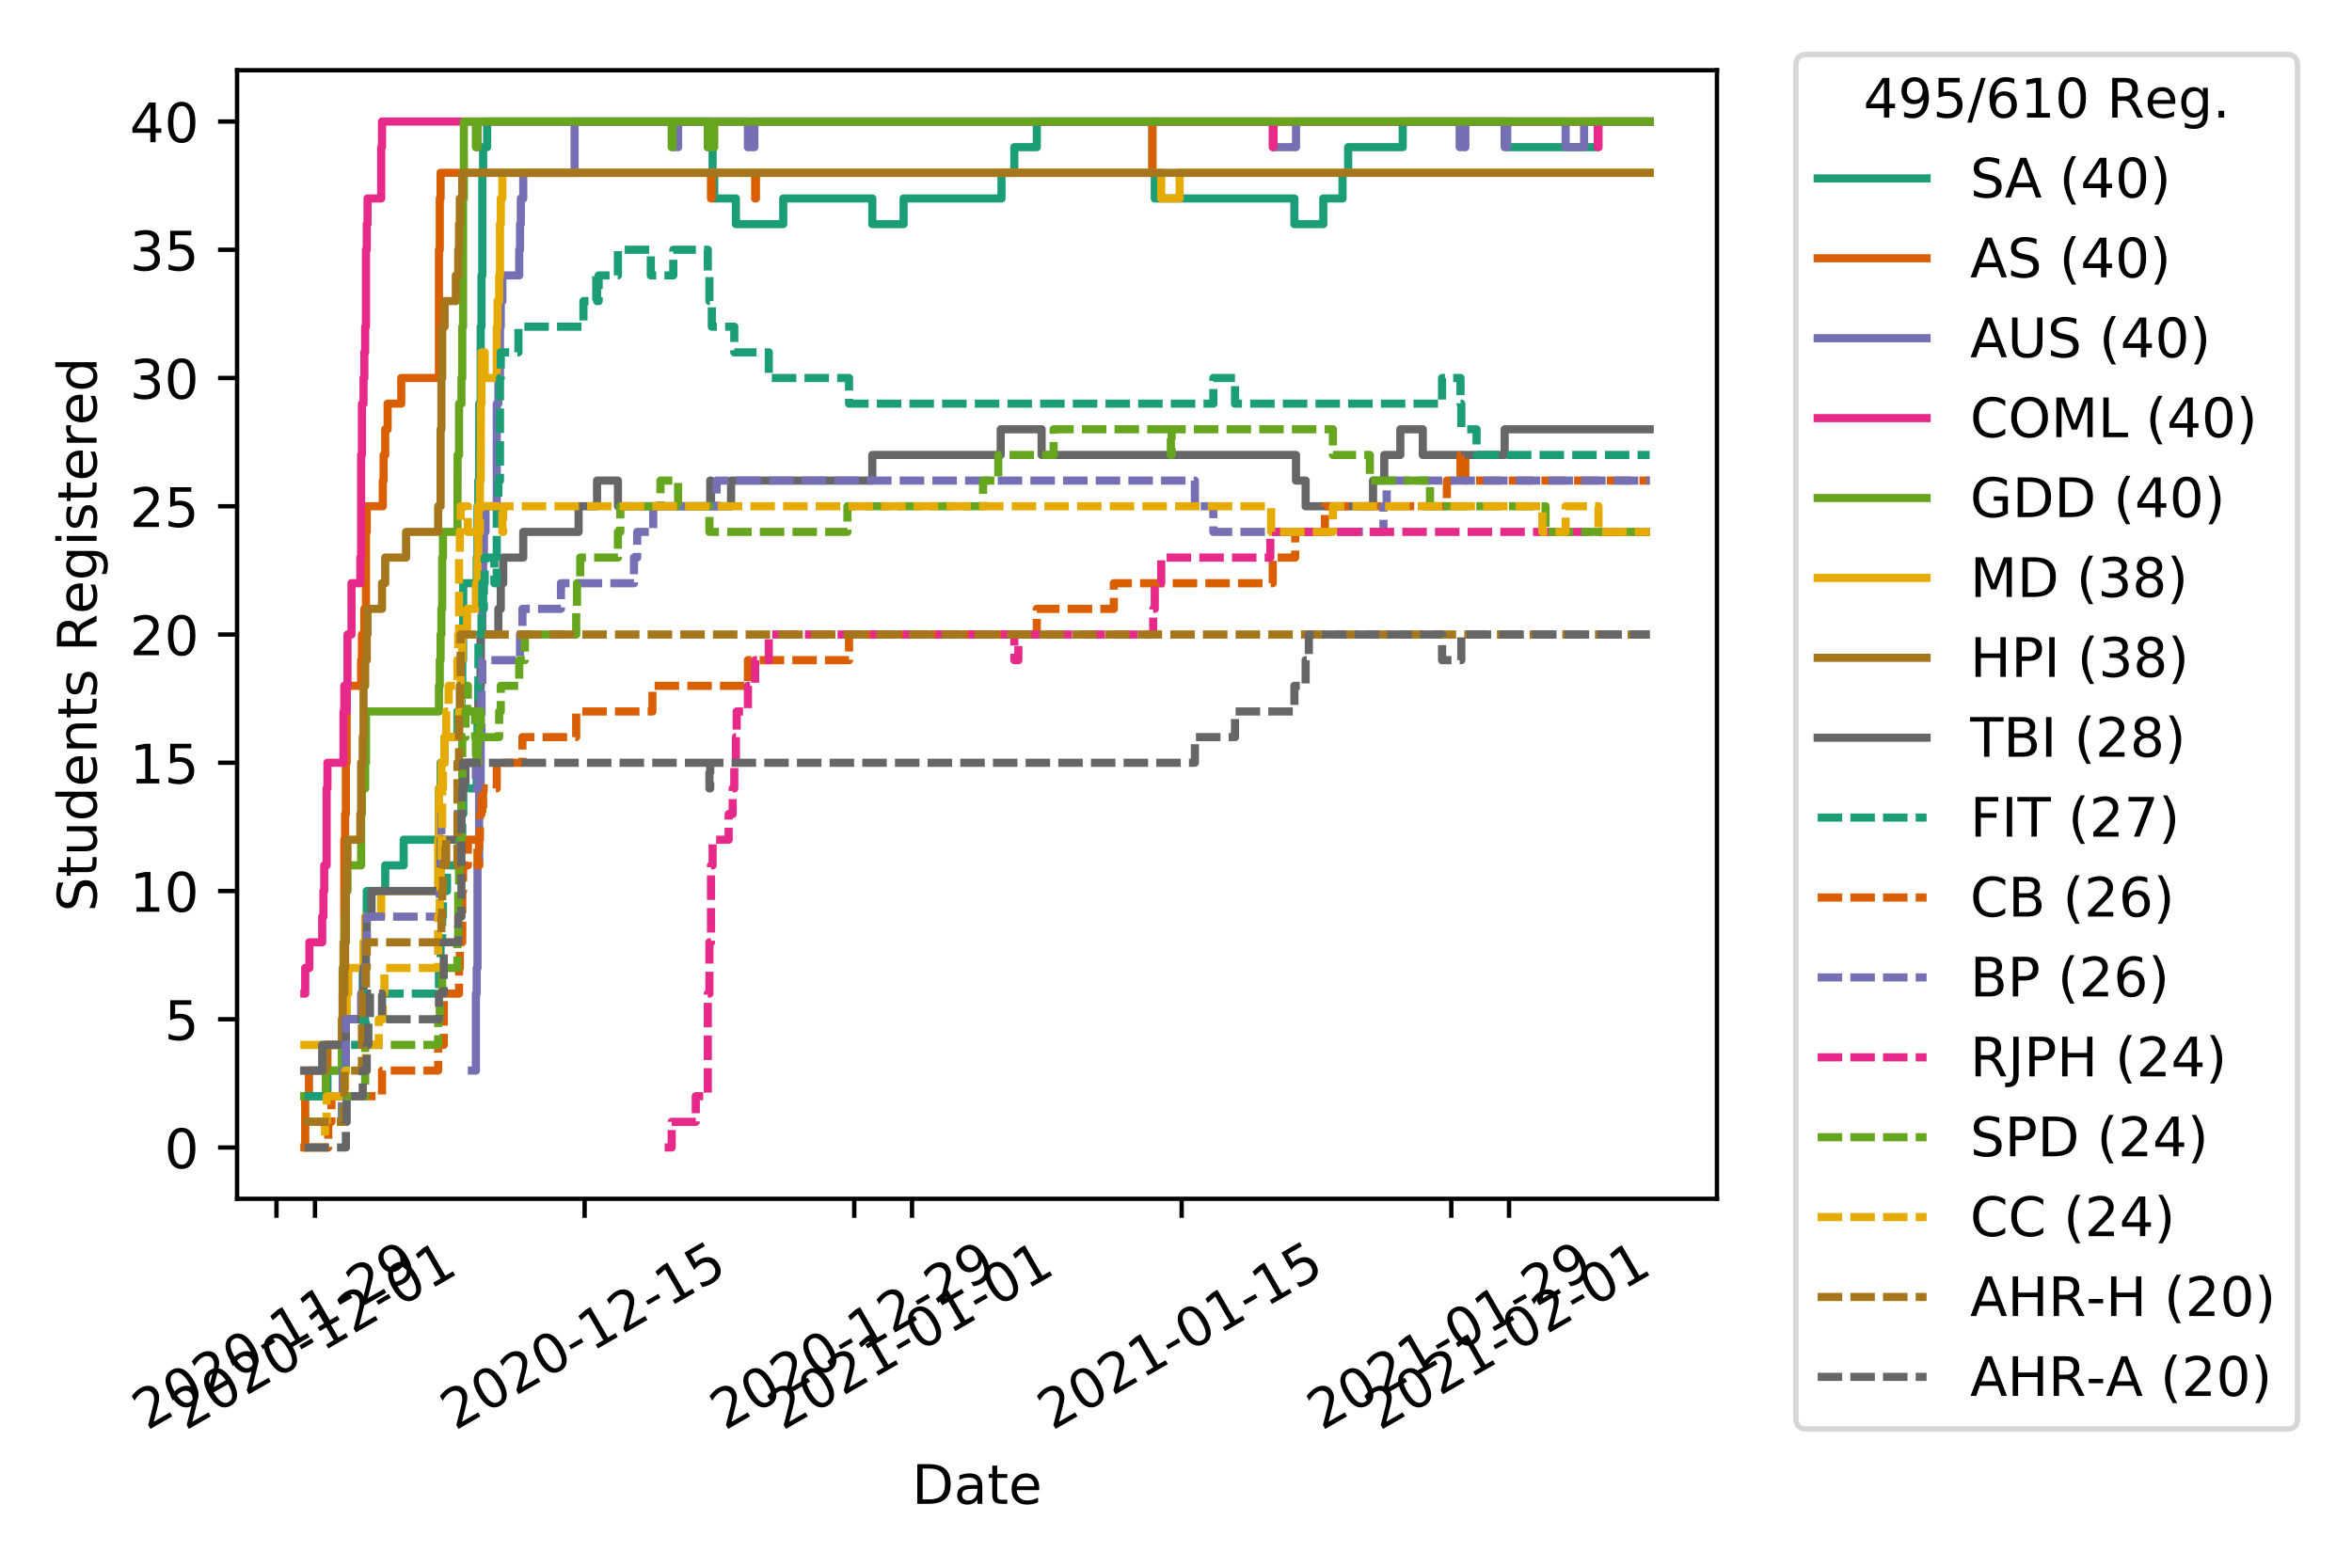 <?xml version="1.0" encoding="utf-8" standalone="no"?>
<!DOCTYPE svg PUBLIC "-//W3C//DTD SVG 1.1//EN"
  "http://www.w3.org/Graphics/SVG/1.1/DTD/svg11.dtd">
<!-- Created with matplotlib (https://matplotlib.org/) -->
<svg height="288pt" version="1.1" viewBox="0 0 432 288" width="432pt" xmlns="http://www.w3.org/2000/svg" xmlns:xlink="http://www.w3.org/1999/xlink">
 <defs>
  <style type="text/css">
*{stroke-linecap:butt;stroke-linejoin:round;}
  </style>
 </defs>
 <g id="figure_1">
  <g id="patch_1">
   <path d="M 0 288 
L 432 288 
L 432 0 
L 0 0 
z
" style="fill:#ffffff;"/>
  </g>
  <g id="axes_1">
   <g id="patch_2">
    <path d="M 43.55 220.231 
L 315.36 220.231 
L 315.36 12.9 
L 43.55 12.9 
z
" style="fill:#ffffff;"/>
   </g>
   <g id="matplotlib.axis_1">
    <g id="xtick_1">
     <g id="line2d_1">
      <defs>
       <path d="M 0 0 
L 0 3.5 
" id="me204e14bf6" style="stroke:#000000;stroke-width:0.8;"/>
      </defs>
      <g>
       <use style="stroke:#000000;stroke-width:0.8;" x="50.782" xlink:href="#me204e14bf6" y="220.231"/>
      </g>
     </g>
     <g id="text_1">
      <!-- 2020-11-29 -->
      <defs>
       <path d="M 19.188 8.297 
L 53.609 8.297 
L 53.609 0 
L 7.328 0 
L 7.328 8.297 
Q 12.938 14.109 22.625 23.891 
Q 32.328 33.688 34.812 36.531 
Q 39.547 41.844 41.422 45.531 
Q 43.312 49.219 43.312 52.781 
Q 43.312 58.594 39.234 62.25 
Q 35.156 65.922 28.609 65.922 
Q 23.969 65.922 18.812 64.312 
Q 13.672 62.703 7.812 59.422 
L 7.812 69.391 
Q 13.766 71.781 18.938 73 
Q 24.125 74.219 28.422 74.219 
Q 39.75 74.219 46.484 68.547 
Q 53.219 62.891 53.219 53.422 
Q 53.219 48.922 51.531 44.891 
Q 49.859 40.875 45.406 35.406 
Q 44.188 33.984 37.641 27.219 
Q 31.109 20.453 19.188 8.297 
z
" id="DejaVuSans-50"/>
       <path d="M 31.781 66.406 
Q 24.172 66.406 20.328 58.906 
Q 16.5 51.422 16.5 36.375 
Q 16.5 21.391 20.328 13.891 
Q 24.172 6.391 31.781 6.391 
Q 39.453 6.391 43.281 13.891 
Q 47.125 21.391 47.125 36.375 
Q 47.125 51.422 43.281 58.906 
Q 39.453 66.406 31.781 66.406 
z
M 31.781 74.219 
Q 44.047 74.219 50.516 64.516 
Q 56.984 54.828 56.984 36.375 
Q 56.984 17.969 50.516 8.266 
Q 44.047 -1.422 31.781 -1.422 
Q 19.531 -1.422 13.062 8.266 
Q 6.594 17.969 6.594 36.375 
Q 6.594 54.828 13.062 64.516 
Q 19.531 74.219 31.781 74.219 
z
" id="DejaVuSans-48"/>
       <path d="M 4.891 31.391 
L 31.203 31.391 
L 31.203 23.391 
L 4.891 23.391 
z
" id="DejaVuSans-45"/>
       <path d="M 12.406 8.297 
L 28.516 8.297 
L 28.516 63.922 
L 10.984 60.406 
L 10.984 69.391 
L 28.422 72.906 
L 38.281 72.906 
L 38.281 8.297 
L 54.391 8.297 
L 54.391 0 
L 12.406 0 
z
" id="DejaVuSans-49"/>
       <path d="M 10.984 1.516 
L 10.984 10.5 
Q 14.703 8.734 18.5 7.812 
Q 22.312 6.891 25.984 6.891 
Q 35.75 6.891 40.891 13.453 
Q 46.047 20.016 46.781 33.406 
Q 43.953 29.203 39.594 26.953 
Q 35.25 24.703 29.984 24.703 
Q 19.047 24.703 12.672 31.312 
Q 6.297 37.938 6.297 49.422 
Q 6.297 60.641 12.938 67.422 
Q 19.578 74.219 30.609 74.219 
Q 43.266 74.219 49.922 64.516 
Q 56.594 54.828 56.594 36.375 
Q 56.594 19.141 48.406 8.859 
Q 40.234 -1.422 26.422 -1.422 
Q 22.703 -1.422 18.891 -0.688 
Q 15.094 0.047 10.984 1.516 
z
M 30.609 32.422 
Q 37.25 32.422 41.125 36.953 
Q 45.016 41.5 45.016 49.422 
Q 45.016 57.281 41.125 61.844 
Q 37.25 66.406 30.609 66.406 
Q 23.969 66.406 20.094 61.844 
Q 16.219 57.281 16.219 49.422 
Q 16.219 41.5 20.094 36.953 
Q 23.969 32.422 30.609 32.422 
z
" id="DejaVuSans-57"/>
      </defs>
      <g transform="translate(26.997 262.869)rotate(-30)scale(0.1 -0.1)">
       <use xlink:href="#DejaVuSans-50"/>
       <use x="63.623" xlink:href="#DejaVuSans-48"/>
       <use x="127.246" xlink:href="#DejaVuSans-50"/>
       <use x="190.869" xlink:href="#DejaVuSans-48"/>
       <use x="254.492" xlink:href="#DejaVuSans-45"/>
       <use x="290.576" xlink:href="#DejaVuSans-49"/>
       <use x="354.199" xlink:href="#DejaVuSans-49"/>
       <use x="417.822" xlink:href="#DejaVuSans-45"/>
       <use x="453.906" xlink:href="#DejaVuSans-50"/>
       <use x="517.529" xlink:href="#DejaVuSans-57"/>
      </g>
     </g>
    </g>
    <g id="xtick_2">
     <g id="line2d_2">
      <g>
       <use style="stroke:#000000;stroke-width:0.8;" x="57.857" xlink:href="#me204e14bf6" y="220.231"/>
      </g>
     </g>
     <g id="text_2">
      <!-- 2020-12-01 -->
      <g transform="translate(34.072 262.869)rotate(-30)scale(0.1 -0.1)">
       <use xlink:href="#DejaVuSans-50"/>
       <use x="63.623" xlink:href="#DejaVuSans-48"/>
       <use x="127.246" xlink:href="#DejaVuSans-50"/>
       <use x="190.869" xlink:href="#DejaVuSans-48"/>
       <use x="254.492" xlink:href="#DejaVuSans-45"/>
       <use x="290.576" xlink:href="#DejaVuSans-49"/>
       <use x="354.199" xlink:href="#DejaVuSans-50"/>
       <use x="417.822" xlink:href="#DejaVuSans-45"/>
       <use x="453.906" xlink:href="#DejaVuSans-48"/>
       <use x="517.529" xlink:href="#DejaVuSans-49"/>
      </g>
     </g>
    </g>
    <g id="xtick_3">
     <g id="line2d_3">
      <g>
       <use style="stroke:#000000;stroke-width:0.8;" x="107.38" xlink:href="#me204e14bf6" y="220.231"/>
      </g>
     </g>
     <g id="text_3">
      <!-- 2020-12-15 -->
      <defs>
       <path d="M 10.797 72.906 
L 49.516 72.906 
L 49.516 64.594 
L 19.828 64.594 
L 19.828 46.734 
Q 21.969 47.469 24.109 47.828 
Q 26.266 48.188 28.422 48.188 
Q 40.625 48.188 47.75 41.5 
Q 54.891 34.812 54.891 23.391 
Q 54.891 11.625 47.562 5.094 
Q 40.234 -1.422 26.906 -1.422 
Q 22.312 -1.422 17.547 -0.641 
Q 12.797 0.141 7.719 1.703 
L 7.719 11.625 
Q 12.109 9.234 16.797 8.062 
Q 21.484 6.891 26.703 6.891 
Q 35.156 6.891 40.078 11.328 
Q 45.016 15.766 45.016 23.391 
Q 45.016 31 40.078 35.438 
Q 35.156 39.891 26.703 39.891 
Q 22.75 39.891 18.812 39.016 
Q 14.891 38.141 10.797 36.281 
z
" id="DejaVuSans-53"/>
      </defs>
      <g transform="translate(83.595 262.869)rotate(-30)scale(0.1 -0.1)">
       <use xlink:href="#DejaVuSans-50"/>
       <use x="63.623" xlink:href="#DejaVuSans-48"/>
       <use x="127.246" xlink:href="#DejaVuSans-50"/>
       <use x="190.869" xlink:href="#DejaVuSans-48"/>
       <use x="254.492" xlink:href="#DejaVuSans-45"/>
       <use x="290.576" xlink:href="#DejaVuSans-49"/>
       <use x="354.199" xlink:href="#DejaVuSans-50"/>
       <use x="417.822" xlink:href="#DejaVuSans-45"/>
       <use x="453.906" xlink:href="#DejaVuSans-49"/>
       <use x="517.529" xlink:href="#DejaVuSans-53"/>
      </g>
     </g>
    </g>
    <g id="xtick_4">
     <g id="line2d_4">
      <g>
       <use style="stroke:#000000;stroke-width:0.8;" x="156.904" xlink:href="#me204e14bf6" y="220.231"/>
      </g>
     </g>
     <g id="text_4">
      <!-- 2020-12-29 -->
      <g transform="translate(133.118 262.869)rotate(-30)scale(0.1 -0.1)">
       <use xlink:href="#DejaVuSans-50"/>
       <use x="63.623" xlink:href="#DejaVuSans-48"/>
       <use x="127.246" xlink:href="#DejaVuSans-50"/>
       <use x="190.869" xlink:href="#DejaVuSans-48"/>
       <use x="254.492" xlink:href="#DejaVuSans-45"/>
       <use x="290.576" xlink:href="#DejaVuSans-49"/>
       <use x="354.199" xlink:href="#DejaVuSans-50"/>
       <use x="417.822" xlink:href="#DejaVuSans-45"/>
       <use x="453.906" xlink:href="#DejaVuSans-50"/>
       <use x="517.529" xlink:href="#DejaVuSans-57"/>
      </g>
     </g>
    </g>
    <g id="xtick_5">
     <g id="line2d_5">
      <g>
       <use style="stroke:#000000;stroke-width:0.8;" x="167.516" xlink:href="#me204e14bf6" y="220.231"/>
      </g>
     </g>
     <g id="text_5">
      <!-- 2021-01-01 -->
      <g transform="translate(143.731 262.869)rotate(-30)scale(0.1 -0.1)">
       <use xlink:href="#DejaVuSans-50"/>
       <use x="63.623" xlink:href="#DejaVuSans-48"/>
       <use x="127.246" xlink:href="#DejaVuSans-50"/>
       <use x="190.869" xlink:href="#DejaVuSans-49"/>
       <use x="254.492" xlink:href="#DejaVuSans-45"/>
       <use x="290.576" xlink:href="#DejaVuSans-48"/>
       <use x="354.199" xlink:href="#DejaVuSans-49"/>
       <use x="417.822" xlink:href="#DejaVuSans-45"/>
       <use x="453.906" xlink:href="#DejaVuSans-48"/>
       <use x="517.529" xlink:href="#DejaVuSans-49"/>
      </g>
     </g>
    </g>
    <g id="xtick_6">
     <g id="line2d_6">
      <g>
       <use style="stroke:#000000;stroke-width:0.8;" x="217.039" xlink:href="#me204e14bf6" y="220.231"/>
      </g>
     </g>
     <g id="text_6">
      <!-- 2021-01-15 -->
      <g transform="translate(193.254 262.869)rotate(-30)scale(0.1 -0.1)">
       <use xlink:href="#DejaVuSans-50"/>
       <use x="63.623" xlink:href="#DejaVuSans-48"/>
       <use x="127.246" xlink:href="#DejaVuSans-50"/>
       <use x="190.869" xlink:href="#DejaVuSans-49"/>
       <use x="254.492" xlink:href="#DejaVuSans-45"/>
       <use x="290.576" xlink:href="#DejaVuSans-48"/>
       <use x="354.199" xlink:href="#DejaVuSans-49"/>
       <use x="417.822" xlink:href="#DejaVuSans-45"/>
       <use x="453.906" xlink:href="#DejaVuSans-49"/>
       <use x="517.529" xlink:href="#DejaVuSans-53"/>
      </g>
     </g>
    </g>
    <g id="xtick_7">
     <g id="line2d_7">
      <g>
       <use style="stroke:#000000;stroke-width:0.8;" x="266.562" xlink:href="#me204e14bf6" y="220.231"/>
      </g>
     </g>
     <g id="text_7">
      <!-- 2021-01-29 -->
      <g transform="translate(242.777 262.869)rotate(-30)scale(0.1 -0.1)">
       <use xlink:href="#DejaVuSans-50"/>
       <use x="63.623" xlink:href="#DejaVuSans-48"/>
       <use x="127.246" xlink:href="#DejaVuSans-50"/>
       <use x="190.869" xlink:href="#DejaVuSans-49"/>
       <use x="254.492" xlink:href="#DejaVuSans-45"/>
       <use x="290.576" xlink:href="#DejaVuSans-48"/>
       <use x="354.199" xlink:href="#DejaVuSans-49"/>
       <use x="417.822" xlink:href="#DejaVuSans-45"/>
       <use x="453.906" xlink:href="#DejaVuSans-50"/>
       <use x="517.529" xlink:href="#DejaVuSans-57"/>
      </g>
     </g>
    </g>
    <g id="xtick_8">
     <g id="line2d_8">
      <g>
       <use style="stroke:#000000;stroke-width:0.8;" x="277.174" xlink:href="#me204e14bf6" y="220.231"/>
      </g>
     </g>
     <g id="text_8">
      <!-- 2021-02-01 -->
      <g transform="translate(253.389 262.869)rotate(-30)scale(0.1 -0.1)">
       <use xlink:href="#DejaVuSans-50"/>
       <use x="63.623" xlink:href="#DejaVuSans-48"/>
       <use x="127.246" xlink:href="#DejaVuSans-50"/>
       <use x="190.869" xlink:href="#DejaVuSans-49"/>
       <use x="254.492" xlink:href="#DejaVuSans-45"/>
       <use x="290.576" xlink:href="#DejaVuSans-48"/>
       <use x="354.199" xlink:href="#DejaVuSans-50"/>
       <use x="417.822" xlink:href="#DejaVuSans-45"/>
       <use x="453.906" xlink:href="#DejaVuSans-48"/>
       <use x="517.529" xlink:href="#DejaVuSans-49"/>
      </g>
     </g>
    </g>
    <g id="text_9">
     <!-- Date -->
     <defs>
      <path d="M 19.672 64.797 
L 19.672 8.109 
L 31.594 8.109 
Q 46.688 8.109 53.688 14.938 
Q 60.688 21.781 60.688 36.531 
Q 60.688 51.172 53.688 57.984 
Q 46.688 64.797 31.594 64.797 
z
M 9.812 72.906 
L 30.078 72.906 
Q 51.266 72.906 61.172 64.094 
Q 71.094 55.281 71.094 36.531 
Q 71.094 17.672 61.125 8.828 
Q 51.172 0 30.078 0 
L 9.812 0 
z
" id="DejaVuSans-68"/>
      <path d="M 34.281 27.484 
Q 23.391 27.484 19.188 25 
Q 14.984 22.516 14.984 16.5 
Q 14.984 11.719 18.141 8.906 
Q 21.297 6.109 26.703 6.109 
Q 34.188 6.109 38.703 11.406 
Q 43.219 16.703 43.219 25.484 
L 43.219 27.484 
z
M 52.203 31.203 
L 52.203 0 
L 43.219 0 
L 43.219 8.297 
Q 40.141 3.328 35.547 0.953 
Q 30.953 -1.422 24.312 -1.422 
Q 15.922 -1.422 10.953 3.297 
Q 6 8.016 6 15.922 
Q 6 25.141 12.172 29.828 
Q 18.359 34.516 30.609 34.516 
L 43.219 34.516 
L 43.219 35.406 
Q 43.219 41.609 39.141 45 
Q 35.062 48.391 27.688 48.391 
Q 23 48.391 18.547 47.266 
Q 14.109 46.141 10.016 43.891 
L 10.016 52.203 
Q 14.938 54.109 19.578 55.047 
Q 24.219 56 28.609 56 
Q 40.484 56 46.344 49.844 
Q 52.203 43.703 52.203 31.203 
z
" id="DejaVuSans-97"/>
      <path d="M 18.312 70.219 
L 18.312 54.688 
L 36.812 54.688 
L 36.812 47.703 
L 18.312 47.703 
L 18.312 18.016 
Q 18.312 11.328 20.141 9.422 
Q 21.969 7.516 27.594 7.516 
L 36.812 7.516 
L 36.812 0 
L 27.594 0 
Q 17.188 0 13.234 3.875 
Q 9.281 7.766 9.281 18.016 
L 9.281 47.703 
L 2.688 47.703 
L 2.688 54.688 
L 9.281 54.688 
L 9.281 70.219 
z
" id="DejaVuSans-116"/>
      <path d="M 56.203 29.594 
L 56.203 25.203 
L 14.891 25.203 
Q 15.484 15.922 20.484 11.062 
Q 25.484 6.203 34.422 6.203 
Q 39.594 6.203 44.453 7.469 
Q 49.312 8.734 54.109 11.281 
L 54.109 2.781 
Q 49.266 0.734 44.188 -0.344 
Q 39.109 -1.422 33.891 -1.422 
Q 20.797 -1.422 13.156 6.188 
Q 5.516 13.812 5.516 26.812 
Q 5.516 40.234 12.766 48.109 
Q 20.016 56 32.328 56 
Q 43.359 56 49.781 48.891 
Q 56.203 41.797 56.203 29.594 
z
M 47.219 32.234 
Q 47.125 39.594 43.094 43.984 
Q 39.062 48.391 32.422 48.391 
Q 24.906 48.391 20.391 44.141 
Q 15.875 39.891 15.188 32.172 
z
" id="DejaVuSans-101"/>
     </defs>
     <g transform="translate(167.504 276.269)scale(0.1 -0.1)">
      <use xlink:href="#DejaVuSans-68"/>
      <use x="77.002" xlink:href="#DejaVuSans-97"/>
      <use x="138.281" xlink:href="#DejaVuSans-116"/>
      <use x="177.49" xlink:href="#DejaVuSans-101"/>
     </g>
    </g>
   </g>
   <g id="matplotlib.axis_2">
    <g id="ytick_1">
     <g id="line2d_9">
      <defs>
       <path d="M 0 0 
L -3.5 0 
" id="m1c95f78728" style="stroke:#000000;stroke-width:0.8;"/>
      </defs>
      <g>
       <use style="stroke:#000000;stroke-width:0.8;" x="43.55" xlink:href="#m1c95f78728" y="210.807"/>
      </g>
     </g>
     <g id="text_10">
      <!-- 0 -->
      <g transform="translate(30.188 214.606)scale(0.1 -0.1)">
       <use xlink:href="#DejaVuSans-48"/>
      </g>
     </g>
    </g>
    <g id="ytick_2">
     <g id="line2d_10">
      <g>
       <use style="stroke:#000000;stroke-width:0.8;" x="43.55" xlink:href="#m1c95f78728" y="187.246"/>
      </g>
     </g>
     <g id="text_11">
      <!-- 5 -->
      <g transform="translate(30.188 191.046)scale(0.1 -0.1)">
       <use xlink:href="#DejaVuSans-53"/>
      </g>
     </g>
    </g>
    <g id="ytick_3">
     <g id="line2d_11">
      <g>
       <use style="stroke:#000000;stroke-width:0.8;" x="43.55" xlink:href="#m1c95f78728" y="163.686"/>
      </g>
     </g>
     <g id="text_12">
      <!-- 10 -->
      <g transform="translate(23.825 167.485)scale(0.1 -0.1)">
       <use xlink:href="#DejaVuSans-49"/>
       <use x="63.623" xlink:href="#DejaVuSans-48"/>
      </g>
     </g>
    </g>
    <g id="ytick_4">
     <g id="line2d_12">
      <g>
       <use style="stroke:#000000;stroke-width:0.8;" x="43.55" xlink:href="#m1c95f78728" y="140.126"/>
      </g>
     </g>
     <g id="text_13">
      <!-- 15 -->
      <g transform="translate(23.825 143.925)scale(0.1 -0.1)">
       <use xlink:href="#DejaVuSans-49"/>
       <use x="63.623" xlink:href="#DejaVuSans-53"/>
      </g>
     </g>
    </g>
    <g id="ytick_5">
     <g id="line2d_13">
      <g>
       <use style="stroke:#000000;stroke-width:0.8;" x="43.55" xlink:href="#m1c95f78728" y="116.565"/>
      </g>
     </g>
     <g id="text_14">
      <!-- 20 -->
      <g transform="translate(23.825 120.365)scale(0.1 -0.1)">
       <use xlink:href="#DejaVuSans-50"/>
       <use x="63.623" xlink:href="#DejaVuSans-48"/>
      </g>
     </g>
    </g>
    <g id="ytick_6">
     <g id="line2d_14">
      <g>
       <use style="stroke:#000000;stroke-width:0.8;" x="43.55" xlink:href="#m1c95f78728" y="93.005"/>
      </g>
     </g>
     <g id="text_15">
      <!-- 25 -->
      <g transform="translate(23.825 96.804)scale(0.1 -0.1)">
       <use xlink:href="#DejaVuSans-50"/>
       <use x="63.623" xlink:href="#DejaVuSans-53"/>
      </g>
     </g>
    </g>
    <g id="ytick_7">
     <g id="line2d_15">
      <g>
       <use style="stroke:#000000;stroke-width:0.8;" x="43.55" xlink:href="#m1c95f78728" y="69.445"/>
      </g>
     </g>
     <g id="text_16">
      <!-- 30 -->
      <defs>
       <path d="M 40.578 39.312 
Q 47.656 37.797 51.625 33 
Q 55.609 28.219 55.609 21.188 
Q 55.609 10.406 48.188 4.484 
Q 40.766 -1.422 27.094 -1.422 
Q 22.516 -1.422 17.656 -0.516 
Q 12.797 0.391 7.625 2.203 
L 7.625 11.719 
Q 11.719 9.328 16.594 8.109 
Q 21.484 6.891 26.812 6.891 
Q 36.078 6.891 40.938 10.547 
Q 45.797 14.203 45.797 21.188 
Q 45.797 27.641 41.281 31.266 
Q 36.766 34.906 28.719 34.906 
L 20.219 34.906 
L 20.219 43.016 
L 29.109 43.016 
Q 36.375 43.016 40.234 45.922 
Q 44.094 48.828 44.094 54.297 
Q 44.094 59.906 40.109 62.906 
Q 36.141 65.922 28.719 65.922 
Q 24.656 65.922 20.016 65.031 
Q 15.375 64.156 9.812 62.312 
L 9.812 71.094 
Q 15.438 72.656 20.344 73.438 
Q 25.25 74.219 29.594 74.219 
Q 40.828 74.219 47.359 69.109 
Q 53.906 64.016 53.906 55.328 
Q 53.906 49.266 50.438 45.094 
Q 46.969 40.922 40.578 39.312 
z
" id="DejaVuSans-51"/>
      </defs>
      <g transform="translate(23.825 73.244)scale(0.1 -0.1)">
       <use xlink:href="#DejaVuSans-51"/>
       <use x="63.623" xlink:href="#DejaVuSans-48"/>
      </g>
     </g>
    </g>
    <g id="ytick_8">
     <g id="line2d_16">
      <g>
       <use style="stroke:#000000;stroke-width:0.8;" x="43.55" xlink:href="#m1c95f78728" y="45.884"/>
      </g>
     </g>
     <g id="text_17">
      <!-- 35 -->
      <g transform="translate(23.825 49.684)scale(0.1 -0.1)">
       <use xlink:href="#DejaVuSans-51"/>
       <use x="63.623" xlink:href="#DejaVuSans-53"/>
      </g>
     </g>
    </g>
    <g id="ytick_9">
     <g id="line2d_17">
      <g>
       <use style="stroke:#000000;stroke-width:0.8;" x="43.55" xlink:href="#m1c95f78728" y="22.324"/>
      </g>
     </g>
     <g id="text_18">
      <!-- 40 -->
      <defs>
       <path d="M 37.797 64.312 
L 12.891 25.391 
L 37.797 25.391 
z
M 35.203 72.906 
L 47.609 72.906 
L 47.609 25.391 
L 58.016 25.391 
L 58.016 17.188 
L 47.609 17.188 
L 47.609 0 
L 37.797 0 
L 37.797 17.188 
L 4.891 17.188 
L 4.891 26.703 
z
" id="DejaVuSans-52"/>
      </defs>
      <g transform="translate(23.825 26.123)scale(0.1 -0.1)">
       <use xlink:href="#DejaVuSans-52"/>
       <use x="63.623" xlink:href="#DejaVuSans-48"/>
      </g>
     </g>
    </g>
    <g id="text_19">
     <!-- Students Registered -->
     <defs>
      <path d="M 53.516 70.516 
L 53.516 60.891 
Q 47.906 63.578 42.922 64.891 
Q 37.938 66.219 33.297 66.219 
Q 25.25 66.219 20.875 63.094 
Q 16.5 59.969 16.5 54.203 
Q 16.5 49.359 19.406 46.891 
Q 22.312 44.438 30.422 42.922 
L 36.375 41.703 
Q 47.406 39.594 52.656 34.297 
Q 57.906 29 57.906 20.125 
Q 57.906 9.516 50.797 4.047 
Q 43.703 -1.422 29.984 -1.422 
Q 24.812 -1.422 18.969 -0.25 
Q 13.141 0.922 6.891 3.219 
L 6.891 13.375 
Q 12.891 10.016 18.656 8.297 
Q 24.422 6.594 29.984 6.594 
Q 38.422 6.594 43.016 9.906 
Q 47.609 13.234 47.609 19.391 
Q 47.609 24.75 44.312 27.781 
Q 41.016 30.812 33.5 32.328 
L 27.484 33.5 
Q 16.453 35.688 11.516 40.375 
Q 6.594 45.062 6.594 53.422 
Q 6.594 63.094 13.406 68.656 
Q 20.219 74.219 32.172 74.219 
Q 37.312 74.219 42.625 73.281 
Q 47.953 72.359 53.516 70.516 
z
" id="DejaVuSans-83"/>
      <path d="M 8.5 21.578 
L 8.5 54.688 
L 17.484 54.688 
L 17.484 21.922 
Q 17.484 14.156 20.5 10.266 
Q 23.531 6.391 29.594 6.391 
Q 36.859 6.391 41.078 11.031 
Q 45.312 15.672 45.312 23.688 
L 45.312 54.688 
L 54.297 54.688 
L 54.297 0 
L 45.312 0 
L 45.312 8.406 
Q 42.047 3.422 37.719 1 
Q 33.406 -1.422 27.688 -1.422 
Q 18.266 -1.422 13.375 4.438 
Q 8.5 10.297 8.5 21.578 
z
M 31.109 56 
z
" id="DejaVuSans-117"/>
      <path d="M 45.406 46.391 
L 45.406 75.984 
L 54.391 75.984 
L 54.391 0 
L 45.406 0 
L 45.406 8.203 
Q 42.578 3.328 38.25 0.953 
Q 33.938 -1.422 27.875 -1.422 
Q 17.969 -1.422 11.734 6.484 
Q 5.516 14.406 5.516 27.297 
Q 5.516 40.188 11.734 48.094 
Q 17.969 56 27.875 56 
Q 33.938 56 38.25 53.625 
Q 42.578 51.266 45.406 46.391 
z
M 14.797 27.297 
Q 14.797 17.391 18.875 11.75 
Q 22.953 6.109 30.078 6.109 
Q 37.203 6.109 41.297 11.75 
Q 45.406 17.391 45.406 27.297 
Q 45.406 37.203 41.297 42.844 
Q 37.203 48.484 30.078 48.484 
Q 22.953 48.484 18.875 42.844 
Q 14.797 37.203 14.797 27.297 
z
" id="DejaVuSans-100"/>
      <path d="M 54.891 33.016 
L 54.891 0 
L 45.906 0 
L 45.906 32.719 
Q 45.906 40.484 42.875 44.328 
Q 39.844 48.188 33.797 48.188 
Q 26.516 48.188 22.312 43.547 
Q 18.109 38.922 18.109 30.906 
L 18.109 0 
L 9.078 0 
L 9.078 54.688 
L 18.109 54.688 
L 18.109 46.188 
Q 21.344 51.125 25.703 53.562 
Q 30.078 56 35.797 56 
Q 45.219 56 50.047 50.172 
Q 54.891 44.344 54.891 33.016 
z
" id="DejaVuSans-110"/>
      <path d="M 44.281 53.078 
L 44.281 44.578 
Q 40.484 46.531 36.375 47.5 
Q 32.281 48.484 27.875 48.484 
Q 21.188 48.484 17.844 46.438 
Q 14.5 44.391 14.5 40.281 
Q 14.5 37.156 16.891 35.375 
Q 19.281 33.594 26.516 31.984 
L 29.594 31.297 
Q 39.156 29.25 43.188 25.516 
Q 47.219 21.781 47.219 15.094 
Q 47.219 7.469 41.188 3.016 
Q 35.156 -1.422 24.609 -1.422 
Q 20.219 -1.422 15.453 -0.562 
Q 10.688 0.297 5.422 2 
L 5.422 11.281 
Q 10.406 8.688 15.234 7.391 
Q 20.062 6.109 24.812 6.109 
Q 31.156 6.109 34.562 8.281 
Q 37.984 10.453 37.984 14.406 
Q 37.984 18.062 35.516 20.016 
Q 33.062 21.969 24.703 23.781 
L 21.578 24.516 
Q 13.234 26.266 9.516 29.906 
Q 5.812 33.547 5.812 39.891 
Q 5.812 47.609 11.281 51.797 
Q 16.75 56 26.812 56 
Q 31.781 56 36.172 55.266 
Q 40.578 54.547 44.281 53.078 
z
" id="DejaVuSans-115"/>
      <path id="DejaVuSans-32"/>
      <path d="M 44.391 34.188 
Q 47.562 33.109 50.562 29.594 
Q 53.562 26.078 56.594 19.922 
L 66.609 0 
L 56 0 
L 46.688 18.703 
Q 43.062 26.031 39.672 28.422 
Q 36.281 30.812 30.422 30.812 
L 19.672 30.812 
L 19.672 0 
L 9.812 0 
L 9.812 72.906 
L 32.078 72.906 
Q 44.578 72.906 50.734 67.672 
Q 56.891 62.453 56.891 51.906 
Q 56.891 45.016 53.688 40.469 
Q 50.484 35.938 44.391 34.188 
z
M 19.672 64.797 
L 19.672 38.922 
L 32.078 38.922 
Q 39.203 38.922 42.844 42.219 
Q 46.484 45.516 46.484 51.906 
Q 46.484 58.297 42.844 61.547 
Q 39.203 64.797 32.078 64.797 
z
" id="DejaVuSans-82"/>
      <path d="M 45.406 27.984 
Q 45.406 37.75 41.375 43.109 
Q 37.359 48.484 30.078 48.484 
Q 22.859 48.484 18.828 43.109 
Q 14.797 37.75 14.797 27.984 
Q 14.797 18.266 18.828 12.891 
Q 22.859 7.516 30.078 7.516 
Q 37.359 7.516 41.375 12.891 
Q 45.406 18.266 45.406 27.984 
z
M 54.391 6.781 
Q 54.391 -7.172 48.188 -13.984 
Q 42 -20.797 29.203 -20.797 
Q 24.469 -20.797 20.266 -20.094 
Q 16.062 -19.391 12.109 -17.922 
L 12.109 -9.188 
Q 16.062 -11.328 19.922 -12.344 
Q 23.781 -13.375 27.781 -13.375 
Q 36.625 -13.375 41.016 -8.766 
Q 45.406 -4.156 45.406 5.172 
L 45.406 9.625 
Q 42.625 4.781 38.281 2.391 
Q 33.938 0 27.875 0 
Q 17.828 0 11.672 7.656 
Q 5.516 15.328 5.516 27.984 
Q 5.516 40.672 11.672 48.328 
Q 17.828 56 27.875 56 
Q 33.938 56 38.281 53.609 
Q 42.625 51.219 45.406 46.391 
L 45.406 54.688 
L 54.391 54.688 
z
" id="DejaVuSans-103"/>
      <path d="M 9.422 54.688 
L 18.406 54.688 
L 18.406 0 
L 9.422 0 
z
M 9.422 75.984 
L 18.406 75.984 
L 18.406 64.594 
L 9.422 64.594 
z
" id="DejaVuSans-105"/>
      <path d="M 41.109 46.297 
Q 39.594 47.172 37.812 47.578 
Q 36.031 48 33.891 48 
Q 26.266 48 22.188 43.047 
Q 18.109 38.094 18.109 28.812 
L 18.109 0 
L 9.078 0 
L 9.078 54.688 
L 18.109 54.688 
L 18.109 46.188 
Q 20.953 51.172 25.484 53.578 
Q 30.031 56 36.531 56 
Q 37.453 56 38.578 55.875 
Q 39.703 55.766 41.062 55.516 
z
" id="DejaVuSans-114"/>
     </defs>
     <g transform="translate(17.745 167.499)rotate(-90)scale(0.1 -0.1)">
      <use xlink:href="#DejaVuSans-83"/>
      <use x="63.477" xlink:href="#DejaVuSans-116"/>
      <use x="102.686" xlink:href="#DejaVuSans-117"/>
      <use x="166.064" xlink:href="#DejaVuSans-100"/>
      <use x="229.541" xlink:href="#DejaVuSans-101"/>
      <use x="291.064" xlink:href="#DejaVuSans-110"/>
      <use x="354.443" xlink:href="#DejaVuSans-116"/>
      <use x="393.652" xlink:href="#DejaVuSans-115"/>
      <use x="445.752" xlink:href="#DejaVuSans-32"/>
      <use x="477.539" xlink:href="#DejaVuSans-82"/>
      <use x="546.959" xlink:href="#DejaVuSans-101"/>
      <use x="608.482" xlink:href="#DejaVuSans-103"/>
      <use x="671.959" xlink:href="#DejaVuSans-105"/>
      <use x="699.742" xlink:href="#DejaVuSans-115"/>
      <use x="751.842" xlink:href="#DejaVuSans-116"/>
      <use x="791.051" xlink:href="#DejaVuSans-101"/>
      <use x="852.574" xlink:href="#DejaVuSans-114"/>
      <use x="893.656" xlink:href="#DejaVuSans-101"/>
      <use x="955.18" xlink:href="#DejaVuSans-100"/>
     </g>
    </g>
   </g>
   <g id="line2d_18">
    <path clip-path="url(#p2394716f6c)" d="M 55.905 201.383 
L 60.142 201.383 
L 60.142 196.67 
L 60.252 196.67 
L 62.942 196.67 
L 62.942 191.958 
L 63.053 191.958 
L 63.532 191.958 
L 63.532 187.246 
L 63.642 187.246 
L 66.627 187.246 
L 66.627 177.822 
L 66.737 177.822 
L 66.922 177.822 
L 66.922 173.11 
L 67.032 173.11 
L 67.216 173.11 
L 67.216 168.398 
L 67.327 168.398 
L 67.364 168.398 
L 67.364 163.686 
L 67.474 163.686 
L 70.754 163.686 
L 70.754 158.974 
L 70.864 158.974 
L 74.144 158.974 
L 74.144 154.262 
L 74.254 154.262 
L 80.629 154.262 
L 80.629 144.838 
L 80.74 144.838 
L 80.924 144.838 
L 80.924 140.126 
L 81.034 140.126 
L 81.661 140.126 
L 81.661 135.414 
L 81.771 135.414 
L 84.019 135.414 
L 84.019 130.702 
L 84.13 130.702 
L 84.756 130.702 
L 84.756 125.99 
L 84.867 125.99 
L 84.903 125.99 
L 84.903 121.277 
L 85.014 121.277 
L 85.051 121.277 
L 85.088 107.141 
L 85.161 107.141 
L 87.556 107.141 
L 87.556 102.429 
L 87.667 102.429 
L 87.704 102.429 
L 87.704 93.005 
L 87.814 93.005 
L 87.851 93.005 
L 87.851 88.293 
L 87.962 88.293 
L 87.999 88.293 
L 88.035 74.157 
L 88.109 74.157 
L 88.293 74.157 
L 88.293 60.021 
L 88.404 60.021 
L 88.441 60.021 
L 88.441 50.597 
L 88.551 50.597 
L 88.588 50.597 
L 88.588 31.748 
L 88.699 31.748 
L 88.736 31.748 
L 88.736 27.036 
L 88.809 27.036 
L 89.473 27.036 
L 89.473 22.324 
L 89.583 22.324 
L 130.005 22.324 
L 130.005 27.036 
L 130.116 27.036 
L 130.152 27.036 
L 130.152 22.324 
L 130.263 22.324 
L 130.447 22.324 
L 130.447 27.036 
L 130.558 27.036 
L 130.889 27.036 
L 130.889 31.748 
L 131 31.748 
L 131.184 31.748 
L 131.184 36.46 
L 131.295 36.46 
L 135.164 36.46 
L 135.164 41.172 
L 135.274 41.172 
L 143.86 41.172 
L 143.86 36.46 
L 143.97 36.46 
L 160.22 36.46 
L 160.22 41.172 
L 160.331 41.172 
L 165.968 41.172 
L 165.968 36.46 
L 166.079 36.46 
L 183.95 36.46 
L 183.95 31.748 
L 184.061 31.748 
L 186.308 31.748 
L 186.308 27.036 
L 186.419 27.036 
L 190.435 27.036 
L 190.435 22.324 
L 211.66 22.324 
L 211.66 31.748 
L 211.77 31.748 
L 212.102 31.748 
L 212.102 36.46 
L 212.212 36.46 
L 237.748 36.46 
L 237.748 41.172 
L 237.858 41.172 
L 243.054 41.172 
L 243.054 36.46 
L 243.164 36.46 
L 246.591 36.46 
L 246.591 31.748 
L 246.702 31.748 
L 247.623 31.748 
L 247.623 27.036 
L 247.733 27.036 
L 257.645 27.036 
L 257.645 22.324 
L 257.719 22.324 
L 276.806 22.324 
L 276.806 27.036 
L 276.917 27.036 
L 293.461 27.036 
L 293.461 22.324 
L 293.572 22.324 
L 303.005 22.324 
L 303.005 22.324 
" style="fill:none;stroke:#1b9e77;stroke-linecap:square;stroke-width:1.5;"/>
   </g>
   <g id="line2d_19">
    <path clip-path="url(#p2394716f6c)" d="M 55.905 210.807 
L 56.06 210.807 
L 56.06 201.383 
L 56.17 201.383 
L 56.752 201.383 
L 56.752 196.67 
L 56.823 196.67 
L 60.142 196.67 
L 60.142 191.958 
L 60.252 191.958 
L 62.942 191.958 
L 62.942 177.822 
L 63.053 177.822 
L 63.09 177.822 
L 63.09 173.11 
L 63.2 173.11 
L 63.237 173.11 
L 63.237 154.262 
L 63.348 154.262 
L 63.384 154.262 
L 63.384 149.55 
L 63.495 149.55 
L 63.532 149.55 
L 63.532 140.126 
L 63.642 140.126 
L 63.679 140.126 
L 63.679 125.99 
L 63.79 125.99 
L 66.332 125.99 
L 66.332 121.277 
L 66.443 121.277 
L 66.48 121.277 
L 66.48 116.565 
L 66.59 116.565 
L 66.922 116.565 
L 66.922 111.853 
L 67.032 111.853 
L 67.216 111.853 
L 67.216 97.717 
L 67.327 97.717 
L 67.364 97.717 
L 67.364 93.005 
L 67.474 93.005 
L 70.312 93.005 
L 70.312 88.293 
L 70.422 88.293 
L 70.459 88.293 
L 70.459 83.581 
L 70.57 83.581 
L 70.754 83.581 
L 70.754 78.869 
L 70.864 78.869 
L 71.196 78.869 
L 71.196 74.157 
L 71.307 74.157 
L 73.702 74.157 
L 73.702 69.445 
L 73.812 69.445 
L 80.629 69.445 
L 80.629 45.884 
L 80.74 45.884 
L 80.776 45.884 
L 80.776 36.46 
L 80.887 36.46 
L 80.924 36.46 
L 80.924 31.748 
L 81.034 31.748 
L 130.595 31.748 
L 130.595 36.46 
L 130.705 36.46 
L 130.742 36.46 
L 130.742 31.748 
L 130.852 31.748 
L 138.701 31.748 
L 138.701 36.46 
L 138.812 36.46 
L 138.848 36.46 
L 138.848 31.748 
L 138.959 31.748 
L 211.66 31.748 
L 211.66 22.324 
L 211.77 22.324 
L 303.005 22.324 
L 303.005 22.324 
" style="fill:none;stroke:#d95f02;stroke-linecap:square;stroke-width:1.5;"/>
   </g>
   <g id="line2d_20">
    <path clip-path="url(#p2394716f6c)" d="M 86.672 196.67 
L 87.409 196.67 
L 87.409 182.534 
L 87.52 182.534 
L 87.556 182.534 
L 87.556 177.822 
L 87.667 177.822 
L 87.704 177.822 
L 87.704 158.974 
L 87.814 158.974 
L 87.999 158.974 
L 87.999 144.838 
L 88.109 144.838 
L 88.293 144.838 
L 88.293 116.565 
L 88.404 116.565 
L 88.588 116.565 
L 88.588 107.141 
L 88.699 107.141 
L 88.736 107.141 
L 88.736 102.429 
L 88.809 102.429 
L 88.883 102.429 
L 88.883 97.717 
L 88.993 97.717 
L 89.178 97.717 
L 89.178 93.005 
L 89.288 93.005 
L 91.241 93.005 
L 91.241 74.157 
L 91.352 74.157 
L 91.536 74.157 
L 91.536 69.445 
L 91.647 69.445 
L 91.831 69.445 
L 91.831 60.021 
L 91.941 60.021 
L 91.978 60.021 
L 91.978 55.309 
L 92.089 55.309 
L 92.273 55.309 
L 92.273 50.597 
L 92.383 50.597 
L 95.368 50.597 
L 95.368 45.884 
L 95.479 45.884 
L 95.516 45.884 
L 95.516 41.172 
L 95.626 41.172 
L 95.663 41.172 
L 95.663 36.46 
L 95.773 36.46 
L 96.105 36.46 
L 96.105 31.748 
L 96.216 31.748 
L 105.538 31.748 
L 105.538 22.324 
L 105.649 22.324 
L 123.667 22.324 
L 123.667 27.036 
L 123.778 27.036 
L 124.552 27.036 
L 124.552 22.324 
L 124.662 22.324 
L 137.375 22.324 
L 137.375 27.036 
L 137.485 27.036 
L 138.554 27.036 
L 138.554 22.324 
L 138.664 22.324 
L 233.916 22.324 
L 233.916 27.036 
L 234.026 27.036 
L 238.042 27.036 
L 238.042 22.324 
L 238.153 22.324 
L 268.11 22.324 
L 268.11 27.036 
L 268.221 27.036 
L 268.258 27.036 
L 268.258 22.324 
L 268.368 22.324 
L 268.7 22.324 
L 268.7 27.036 
L 268.81 27.036 
L 269.142 27.036 
L 269.142 22.324 
L 269.252 22.324 
L 276.364 22.324 
L 276.364 27.036 
L 276.475 27.036 
L 276.806 27.036 
L 276.806 22.324 
L 276.917 22.324 
L 287.566 22.324 
L 287.566 27.036 
L 287.677 27.036 
L 290.956 27.036 
L 290.956 22.324 
L 291.066 22.324 
L 303.005 22.324 
L 303.005 22.324 
" style="fill:none;stroke:#7570b3;stroke-linecap:square;stroke-width:1.5;"/>
   </g>
   <g id="line2d_21">
    <path clip-path="url(#p2394716f6c)" d="M 55.905 182.534 
L 56.06 182.534 
L 56.06 177.822 
L 56.17 177.822 
L 56.823 177.822 
L 56.823 173.11 
L 59.181 173.11 
L 59.181 168.398 
L 59.405 168.398 
L 59.405 163.686 
L 59.515 163.686 
L 59.552 163.686 
L 59.552 158.974 
L 59.663 158.974 
L 59.994 158.974 
L 59.994 144.838 
L 60.105 144.838 
L 60.142 144.838 
L 60.142 140.126 
L 60.252 140.126 
L 63.09 140.126 
L 63.09 130.702 
L 63.2 130.702 
L 63.237 130.702 
L 63.237 125.99 
L 63.348 125.99 
L 63.384 125.99 
L 63.384 130.702 
L 63.495 130.702 
L 63.679 130.702 
L 63.679 125.99 
L 63.79 125.99 
L 63.826 125.99 
L 63.826 116.565 
L 63.937 116.565 
L 64.563 116.565 
L 64.563 107.141 
L 64.674 107.141 
L 66.185 107.141 
L 66.185 102.429 
L 66.295 102.429 
L 66.332 102.429 
L 66.332 83.581 
L 66.443 83.581 
L 66.48 83.581 
L 66.48 74.157 
L 66.59 74.157 
L 66.774 74.157 
L 66.774 69.445 
L 66.885 69.445 
L 66.922 69.445 
L 66.922 64.733 
L 67.032 64.733 
L 67.069 64.733 
L 67.069 60.021 
L 67.143 60.021 
L 67.216 60.021 
L 67.216 45.884 
L 67.327 45.884 
L 67.364 45.884 
L 67.364 41.172 
L 67.474 41.172 
L 67.511 41.172 
L 67.511 36.46 
L 67.622 36.46 
L 70.017 36.46 
L 70.017 27.036 
L 70.127 27.036 
L 70.164 27.036 
L 70.164 22.324 
L 70.275 22.324 
L 87.556 22.324 
L 87.556 27.036 
L 87.667 27.036 
L 87.704 27.036 
L 87.704 22.324 
L 87.814 22.324 
L 233.768 22.324 
L 233.768 27.036 
L 233.879 27.036 
L 233.916 27.036 
L 233.916 22.324 
L 234.026 22.324 
L 293.461 22.324 
L 293.461 27.036 
L 293.572 27.036 
L 293.609 27.036 
L 293.609 22.324 
L 293.719 22.324 
L 303.005 22.324 
L 303.005 22.324 
" style="fill:none;stroke:#e7298a;stroke-linecap:square;stroke-width:1.5;"/>
   </g>
   <g id="line2d_22">
    <path clip-path="url(#p2394716f6c)" d="M 55.905 201.383 
L 59.847 201.383 
L 59.847 196.67 
L 59.958 196.67 
L 62.795 196.67 
L 62.795 191.958 
L 62.905 191.958 
L 62.942 191.958 
L 62.942 187.246 
L 63.053 187.246 
L 63.09 187.246 
L 63.09 177.822 
L 63.2 177.822 
L 63.237 177.822 
L 63.237 173.11 
L 63.348 173.11 
L 63.384 173.11 
L 63.384 168.398 
L 63.495 168.398 
L 63.532 168.398 
L 63.532 163.686 
L 63.642 163.686 
L 63.826 163.686 
L 63.826 158.974 
L 63.937 158.974 
L 66.332 158.974 
L 66.332 149.55 
L 66.443 149.55 
L 66.48 149.55 
L 66.48 144.838 
L 66.59 144.838 
L 67.069 144.838 
L 67.069 140.126 
L 67.143 140.126 
L 67.216 140.126 
L 67.216 130.702 
L 67.327 130.702 
L 80.629 130.702 
L 80.629 125.99 
L 80.74 125.99 
L 80.776 125.99 
L 80.776 121.277 
L 80.887 121.277 
L 80.924 121.277 
L 80.924 116.565 
L 81.034 116.565 
L 81.071 116.565 
L 81.071 111.853 
L 81.182 111.853 
L 81.219 111.853 
L 81.219 102.429 
L 81.329 102.429 
L 81.366 102.429 
L 81.366 97.717 
L 81.477 97.717 
L 84.019 97.717 
L 84.056 83.581 
L 84.13 83.581 
L 84.314 83.581 
L 84.314 74.157 
L 84.424 74.157 
L 84.756 74.157 
L 84.756 69.445 
L 84.867 69.445 
L 84.903 69.445 
L 84.903 60.021 
L 85.014 60.021 
L 85.051 60.021 
L 85.051 36.46 
L 85.161 36.46 
L 85.198 36.46 
L 85.198 22.324 
L 85.309 22.324 
L 87.409 22.324 
L 87.409 27.036 
L 87.52 27.036 
L 87.704 27.036 
L 87.704 22.324 
L 87.814 22.324 
L 123.372 22.324 
L 123.372 27.036 
L 123.483 27.036 
L 123.52 27.036 
L 123.52 22.324 
L 123.63 22.324 
L 130.005 22.324 
L 130.005 27.036 
L 130.116 27.036 
L 130.3 27.036 
L 130.3 22.324 
L 130.41 22.324 
L 130.595 22.324 
L 130.595 27.036 
L 130.705 27.036 
L 131.184 27.036 
L 131.184 22.324 
L 131.295 22.324 
L 303.005 22.324 
L 303.005 22.324 
" style="fill:none;stroke:#66a61e;stroke-linecap:square;stroke-width:1.5;"/>
   </g>
   <g id="line2d_23">
    <path clip-path="url(#p2394716f6c)" d="M 55.905 191.958 
L 62.942 191.958 
L 62.942 187.246 
L 63.053 187.246 
L 63.679 187.246 
L 63.679 182.534 
L 63.79 182.534 
L 63.974 182.534 
L 63.974 177.822 
L 64.084 177.822 
L 66.774 177.822 
L 66.774 173.11 
L 66.885 173.11 
L 67.069 173.11 
L 67.069 168.398 
L 67.143 168.398 
L 70.017 168.398 
L 70.017 163.686 
L 70.127 163.686 
L 80.482 163.686 
L 80.482 154.262 
L 80.592 154.262 
L 80.629 154.262 
L 80.629 144.838 
L 80.74 144.838 
L 81.071 144.838 
L 81.071 140.126 
L 81.182 140.126 
L 81.661 140.126 
L 81.661 135.414 
L 81.771 135.414 
L 84.314 135.414 
L 84.314 130.702 
L 84.424 130.702 
L 84.609 130.702 
L 84.609 121.277 
L 84.719 121.277 
L 84.903 121.277 
L 84.903 116.565 
L 85.014 116.565 
L 85.788 116.565 
L 85.788 111.853 
L 85.898 111.853 
L 87.409 111.853 
L 87.409 107.141 
L 87.52 107.141 
L 87.704 107.141 
L 87.704 102.429 
L 87.814 102.429 
L 87.851 102.429 
L 87.851 93.005 
L 87.962 93.005 
L 88.146 93.005 
L 88.146 88.293 
L 88.257 88.293 
L 88.293 88.293 
L 88.33 74.157 
L 88.404 74.157 
L 88.441 74.157 
L 88.441 64.733 
L 88.551 64.733 
L 89.03 64.733 
L 89.03 69.445 
L 89.141 69.445 
L 91.241 69.445 
L 91.241 60.021 
L 91.352 60.021 
L 91.389 60.021 
L 91.389 55.309 
L 91.499 55.309 
L 91.683 55.309 
L 91.683 50.597 
L 91.794 50.597 
L 91.831 50.597 
L 91.831 41.172 
L 91.941 41.172 
L 91.978 41.172 
L 91.978 36.46 
L 92.089 36.46 
L 92.273 36.46 
L 92.273 31.748 
L 92.383 31.748 
L 213.281 31.748 
L 213.281 36.46 
L 213.391 36.46 
L 216.671 36.46 
L 216.671 31.748 
L 216.781 31.748 
L 303.005 31.748 
L 303.005 31.748 
" style="fill:none;stroke:#e6ab02;stroke-linecap:square;stroke-width:1.5;"/>
   </g>
   <g id="line2d_24">
    <path clip-path="url(#p2394716f6c)" d="M 55.905 196.67 
L 59.847 196.67 
L 59.847 191.958 
L 59.958 191.958 
L 62.795 191.958 
L 62.795 187.246 
L 62.905 187.246 
L 62.942 187.246 
L 62.942 182.534 
L 63.053 182.534 
L 63.237 182.534 
L 63.237 177.822 
L 63.348 177.822 
L 63.384 177.822 
L 63.384 173.11 
L 63.495 173.11 
L 63.532 173.11 
L 63.532 163.686 
L 63.642 163.686 
L 63.679 163.686 
L 63.679 158.974 
L 63.79 158.974 
L 63.826 158.974 
L 63.826 154.262 
L 63.937 154.262 
L 66.185 154.262 
L 66.185 149.55 
L 66.295 149.55 
L 66.332 149.55 
L 66.332 140.126 
L 66.443 140.126 
L 66.627 140.126 
L 66.627 135.414 
L 66.737 135.414 
L 66.774 135.414 
L 66.774 125.99 
L 66.885 125.99 
L 67.069 125.99 
L 67.069 121.277 
L 67.143 121.277 
L 67.364 121.277 
L 67.364 116.565 
L 67.474 116.565 
L 67.511 116.565 
L 67.511 111.853 
L 67.622 111.853 
L 70.164 111.853 
L 70.164 107.141 
L 70.275 107.141 
L 70.754 107.141 
L 70.754 102.429 
L 70.864 102.429 
L 74.586 102.429 
L 74.586 97.717 
L 74.697 97.717 
L 80.482 97.717 
L 80.482 93.005 
L 80.592 93.005 
L 80.924 93.005 
L 80.924 78.869 
L 81.034 78.869 
L 81.071 78.869 
L 81.071 69.445 
L 81.182 69.445 
L 81.219 69.445 
L 81.219 60.021 
L 81.329 60.021 
L 81.661 60.021 
L 81.661 55.309 
L 81.771 55.309 
L 83.724 55.309 
L 83.724 50.597 
L 83.835 50.597 
L 84.166 50.597 
L 84.166 45.884 
L 84.277 45.884 
L 84.314 45.884 
L 84.314 41.172 
L 84.424 41.172 
L 84.461 41.172 
L 84.461 36.46 
L 84.572 36.46 
L 84.903 36.46 
L 84.903 31.748 
L 85.014 31.748 
L 303.005 31.748 
L 303.005 31.748 
" style="fill:none;stroke:#a6761d;stroke-linecap:square;stroke-width:1.5;"/>
   </g>
   <g id="line2d_25">
    <path clip-path="url(#p2394716f6c)" d="M 55.905 196.67 
L 59.181 196.67 
L 59.181 191.958 
L 63.532 191.958 
L 63.532 187.246 
L 63.642 187.246 
L 66.48 187.246 
L 66.48 182.534 
L 66.59 182.534 
L 66.774 182.534 
L 66.774 177.822 
L 66.885 177.822 
L 67.216 177.822 
L 67.216 173.11 
L 67.327 173.11 
L 67.364 173.11 
L 67.364 168.398 
L 67.474 168.398 
L 68.248 168.398 
L 68.248 163.686 
L 68.359 163.686 
L 80.924 163.686 
L 80.924 154.262 
L 81.034 154.262 
L 84.314 154.262 
L 84.314 149.55 
L 84.424 149.55 
L 85.051 149.55 
L 85.051 144.838 
L 85.161 144.838 
L 85.493 144.838 
L 85.493 140.126 
L 85.604 140.126 
L 87.704 140.126 
L 87.704 135.414 
L 87.814 135.414 
L 87.851 135.414 
L 87.851 125.99 
L 87.962 125.99 
L 88.293 125.99 
L 88.293 116.565 
L 88.404 116.565 
L 91.536 116.565 
L 91.536 111.853 
L 91.647 111.853 
L 91.978 111.853 
L 91.978 107.141 
L 92.089 107.141 
L 92.42 107.141 
L 92.42 102.429 
L 92.531 102.429 
L 96.105 102.429 
L 96.105 97.717 
L 96.216 97.717 
L 106.275 97.717 
L 106.275 93.005 
L 106.386 93.005 
L 109.665 93.005 
L 109.665 88.293 
L 109.776 88.293 
L 113.497 88.293 
L 113.497 93.005 
L 113.608 93.005 
L 130.447 93.005 
L 130.447 88.293 
L 130.558 88.293 
L 130.595 88.293 
L 130.595 93.005 
L 130.705 93.005 
L 134.279 93.005 
L 134.279 88.293 
L 134.39 88.293 
L 160.22 88.293 
L 160.22 83.581 
L 160.331 83.581 
L 183.803 83.581 
L 183.803 78.869 
L 183.913 78.869 
L 191.32 78.869 
L 191.32 83.581 
L 191.43 83.581 
L 238.042 83.581 
L 238.042 88.293 
L 238.153 88.293 
L 239.811 88.293 
L 239.811 93.005 
L 239.922 93.005 
L 252.192 93.005 
L 252.192 88.293 
L 252.303 88.293 
L 254.255 88.293 
L 254.255 83.581 
L 254.366 83.581 
L 257.203 83.581 
L 257.203 78.869 
L 257.314 78.869 
L 261.33 78.869 
L 261.33 83.581 
L 261.441 83.581 
L 276.364 83.581 
L 276.364 78.869 
L 276.475 78.869 
L 303.005 78.869 
L 303.005 78.869 
" style="fill:none;stroke:#666666;stroke-linecap:square;stroke-width:1.5;"/>
   </g>
   <g id="line2d_26">
    <path clip-path="url(#p2394716f6c)" d="M 55.905 201.383 
L 63.09 201.383 
L 63.09 196.67 
L 63.2 196.67 
L 63.532 196.67 
L 63.532 191.958 
L 63.642 191.958 
L 66.774 191.958 
L 66.774 187.246 
L 66.885 187.246 
L 67.069 187.246 
L 67.069 191.958 
L 67.143 191.958 
L 67.216 191.958 
L 67.216 182.534 
L 67.327 182.534 
L 80.629 182.534 
L 80.629 177.822 
L 80.74 177.822 
L 80.924 177.822 
L 80.924 173.11 
L 81.034 173.11 
L 81.219 173.11 
L 81.219 168.398 
L 81.329 168.398 
L 81.366 168.398 
L 81.366 163.686 
L 81.477 163.686 
L 82.103 163.686 
L 82.103 158.974 
L 82.214 158.974 
L 84.461 158.974 
L 84.461 154.262 
L 84.572 154.262 
L 84.903 154.262 
L 84.903 149.55 
L 85.014 149.55 
L 85.051 149.55 
L 85.051 144.838 
L 85.161 144.838 
L 87.556 144.838 
L 87.556 135.414 
L 87.667 135.414 
L 87.704 135.414 
L 87.704 130.702 
L 87.814 130.702 
L 87.851 130.702 
L 87.888 116.565 
L 87.962 116.565 
L 88.441 116.565 
L 88.441 111.853 
L 88.551 111.853 
L 88.588 111.853 
L 88.588 107.141 
L 88.699 107.141 
L 88.736 107.141 
L 88.736 111.853 
L 88.809 111.853 
L 88.883 111.853 
L 88.883 107.141 
L 88.993 107.141 
L 89.03 107.141 
L 89.03 102.429 
L 89.141 102.429 
L 90.799 102.429 
L 90.799 107.141 
L 90.91 107.141 
L 91.241 107.141 
L 91.241 93.005 
L 91.352 93.005 
L 91.536 93.005 
L 91.536 88.293 
L 91.647 88.293 
L 91.831 88.293 
L 91.831 69.445 
L 91.941 69.445 
L 91.978 69.445 
L 91.978 64.733 
L 92.089 64.733 
L 95.221 64.733 
L 95.221 60.021 
L 95.331 60.021 
L 107.159 60.021 
L 107.159 55.309 
L 107.27 55.309 
L 109.518 55.309 
L 109.518 50.597 
L 109.628 50.597 
L 109.665 50.597 
L 109.665 55.309 
L 109.776 55.309 
L 109.96 55.309 
L 109.96 50.597 
L 110.07 50.597 
L 113.497 50.597 
L 113.497 45.884 
L 113.608 45.884 
L 119.54 45.884 
L 119.54 50.597 
L 119.651 50.597 
L 123.667 50.597 
L 123.667 45.884 
L 123.778 45.884 
L 130.005 45.884 
L 130.005 50.597 
L 130.116 50.597 
L 130.3 50.597 
L 130.3 55.309 
L 130.41 55.309 
L 130.742 55.309 
L 130.742 60.021 
L 130.852 60.021 
L 134.869 60.021 
L 134.869 64.733 
L 134.979 64.733 
L 141.207 64.733 
L 141.207 69.445 
L 141.317 69.445 
L 155.946 69.445 
L 155.946 74.157 
L 156.056 74.157 
L 222.861 74.157 
L 222.861 69.445 
L 222.972 69.445 
L 226.841 69.445 
L 226.841 74.157 
L 226.951 74.157 
L 264.868 74.157 
L 264.868 69.445 
L 264.978 69.445 
L 268.258 69.445 
L 268.258 74.157 
L 268.368 74.157 
L 268.405 74.157 
L 268.405 78.869 
L 268.516 78.869 
L 271.205 78.869 
L 271.205 83.581 
L 271.316 83.581 
L 303.005 83.581 
L 303.005 83.581 
" style="fill:none;stroke:#1b9e77;stroke-dasharray:4.5,1.5;stroke-dashoffset:0;stroke-width:1.5;"/>
   </g>
   <g id="line2d_27">
    <path clip-path="url(#p2394716f6c)" d="M 55.905 210.807 
L 60.289 210.807 
L 60.289 206.095 
L 60.4 206.095 
L 60.879 206.095 
L 60.879 201.383 
L 60.989 201.383 
L 70.164 201.383 
L 70.164 196.67 
L 70.275 196.67 
L 80.482 196.67 
L 80.482 191.958 
L 80.592 191.958 
L 81.513 191.958 
L 81.513 182.534 
L 81.624 182.534 
L 84.314 182.534 
L 84.314 177.822 
L 84.424 177.822 
L 84.461 177.822 
L 84.461 173.11 
L 84.572 173.11 
L 84.903 173.11 
L 84.903 163.686 
L 85.014 163.686 
L 85.051 163.686 
L 85.051 158.974 
L 85.161 158.974 
L 85.935 158.974 
L 85.935 154.262 
L 86.046 154.262 
L 87.704 154.262 
L 87.704 158.974 
L 87.814 158.974 
L 87.999 158.974 
L 87.999 154.262 
L 88.109 154.262 
L 88.146 154.262 
L 88.146 149.55 
L 88.257 149.55 
L 88.441 149.55 
L 88.441 144.838 
L 88.551 144.838 
L 88.588 144.838 
L 88.588 149.55 
L 88.699 149.55 
L 88.736 149.55 
L 88.736 144.838 
L 88.809 144.838 
L 91.241 144.838 
L 91.241 140.126 
L 91.352 140.126 
L 95.958 140.126 
L 95.958 135.414 
L 96.068 135.414 
L 105.833 135.414 
L 105.833 130.702 
L 105.943 130.702 
L 119.835 130.702 
L 119.835 125.99 
L 119.946 125.99 
L 137.375 125.99 
L 137.375 121.277 
L 137.485 121.277 
L 155.946 121.277 
L 155.946 116.565 
L 156.056 116.565 
L 190.435 116.565 
L 190.435 111.853 
L 204.585 111.853 
L 204.585 107.141 
L 204.695 107.141 
L 233.768 107.141 
L 233.768 102.429 
L 233.879 102.429 
L 237.895 102.429 
L 237.895 97.717 
L 238.006 97.717 
L 243.349 97.717 
L 243.349 93.005 
L 243.459 93.005 
L 265.752 93.005 
L 265.752 88.293 
L 265.862 88.293 
L 268.258 88.293 
L 268.258 83.581 
L 268.368 83.581 
L 269.142 83.581 
L 269.142 88.293 
L 269.252 88.293 
L 303.005 88.293 
L 303.005 88.293 
" style="fill:none;stroke:#d95f02;stroke-dasharray:4.5,1.5;stroke-dashoffset:0;stroke-width:1.5;"/>
   </g>
   <g id="line2d_28">
    <path clip-path="url(#p2394716f6c)" d="M 55.905 206.095 
L 62.795 206.095 
L 62.795 201.383 
L 62.905 201.383 
L 62.942 201.383 
L 62.942 196.67 
L 63.053 196.67 
L 63.532 196.67 
L 63.532 187.246 
L 63.642 187.246 
L 66.332 187.246 
L 66.332 182.534 
L 66.443 182.534 
L 67.069 182.534 
L 67.069 177.822 
L 67.143 177.822 
L 67.216 177.822 
L 67.216 173.11 
L 67.327 173.11 
L 67.364 173.11 
L 67.364 168.398 
L 67.474 168.398 
L 80.776 168.398 
L 80.776 163.686 
L 80.887 163.686 
L 80.924 163.686 
L 80.924 158.974 
L 81.034 158.974 
L 81.071 158.974 
L 81.071 149.55 
L 81.182 149.55 
L 84.756 149.55 
L 84.756 144.838 
L 84.867 144.838 
L 84.903 144.838 
L 84.903 140.126 
L 85.014 140.126 
L 87.409 140.126 
L 87.409 144.838 
L 87.52 144.838 
L 87.851 144.838 
L 87.851 135.414 
L 87.962 135.414 
L 87.999 135.414 
L 87.999 140.126 
L 88.109 140.126 
L 88.146 140.126 
L 88.146 135.414 
L 88.257 135.414 
L 88.441 135.414 
L 88.441 125.99 
L 88.551 125.99 
L 88.588 125.99 
L 88.588 121.277 
L 88.699 121.277 
L 95.516 121.277 
L 95.516 116.565 
L 95.626 116.565 
L 95.958 116.565 
L 95.958 111.853 
L 96.068 111.853 
L 103.032 111.853 
L 103.032 107.141 
L 103.143 107.141 
L 116.445 107.141 
L 116.445 102.429 
L 116.556 102.429 
L 117.035 102.429 
L 117.035 97.717 
L 117.145 97.717 
L 119.982 97.717 
L 119.982 93.005 
L 120.093 93.005 
L 131.626 93.005 
L 131.626 88.293 
L 131.737 88.293 
L 219.471 88.293 
L 219.471 93.005 
L 219.582 93.005 
L 222.861 93.005 
L 222.861 97.717 
L 222.972 97.717 
L 254.108 97.717 
L 254.108 93.005 
L 254.219 93.005 
L 254.698 93.005 
L 254.698 88.293 
L 254.808 88.293 
L 303.005 88.293 
L 303.005 88.293 
" style="fill:none;stroke:#7570b3;stroke-dasharray:4.5,1.5;stroke-dashoffset:0;stroke-width:1.5;"/>
   </g>
   <g id="line2d_29">
    <path clip-path="url(#p2394716f6c)" d="M 122.083 210.807 
L 123.372 210.807 
L 123.372 206.095 
L 123.483 206.095 
L 127.794 206.095 
L 127.794 201.383 
L 127.905 201.383 
L 130.005 201.383 
L 130.005 182.534 
L 130.116 182.534 
L 130.3 182.534 
L 130.3 173.11 
L 130.41 173.11 
L 130.595 173.11 
L 130.595 158.974 
L 130.705 158.974 
L 130.889 158.974 
L 130.889 154.262 
L 131 154.262 
L 133.837 154.262 
L 133.837 149.55 
L 133.948 149.55 
L 134.574 149.55 
L 134.574 144.838 
L 134.685 144.838 
L 134.869 144.838 
L 134.869 140.126 
L 134.979 140.126 
L 135.164 140.126 
L 135.164 135.414 
L 135.274 135.414 
L 135.311 135.414 
L 135.311 130.702 
L 135.422 130.702 
L 137.375 130.702 
L 137.375 125.99 
L 137.485 125.99 
L 138.701 125.99 
L 138.701 121.277 
L 138.812 121.277 
L 141.207 121.277 
L 141.207 116.565 
L 141.317 116.565 
L 186.308 116.565 
L 186.308 121.277 
L 186.419 121.277 
L 187.045 121.277 
L 187.045 116.565 
L 187.156 116.565 
L 211.807 116.565 
L 211.807 111.853 
L 211.917 111.853 
L 212.102 111.853 
L 212.102 107.141 
L 212.212 107.141 
L 213.281 107.141 
L 213.281 102.429 
L 213.391 102.429 
L 233.326 102.429 
L 233.326 97.717 
L 233.437 97.717 
L 303.005 97.717 
L 303.005 97.717 
" style="fill:none;stroke:#e7298a;stroke-dasharray:4.5,1.5;stroke-dashoffset:0;stroke-width:1.5;"/>
   </g>
   <g id="line2d_30">
    <path clip-path="url(#p2394716f6c)" d="M 55.905 206.095 
L 63.09 206.095 
L 63.09 201.383 
L 63.2 201.383 
L 67.069 201.383 
L 67.069 191.958 
L 67.143 191.958 
L 80.482 191.958 
L 80.482 187.246 
L 80.592 187.246 
L 80.776 187.246 
L 80.776 182.534 
L 80.887 182.534 
L 81.219 182.534 
L 81.219 177.822 
L 81.329 177.822 
L 84.019 177.822 
L 84.019 173.11 
L 84.13 173.11 
L 84.166 173.11 
L 84.166 163.686 
L 84.277 163.686 
L 84.314 163.686 
L 84.314 158.974 
L 84.424 158.974 
L 84.609 158.974 
L 84.609 154.262 
L 84.719 154.262 
L 84.756 154.262 
L 84.756 144.838 
L 84.867 144.838 
L 84.903 144.838 
L 84.903 135.414 
L 85.014 135.414 
L 85.493 135.414 
L 85.493 130.702 
L 85.604 130.702 
L 85.788 130.702 
L 85.788 125.99 
L 85.898 125.99 
L 85.935 125.99 
L 85.935 130.702 
L 86.046 130.702 
L 87.262 130.702 
L 87.262 135.414 
L 87.372 135.414 
L 87.409 135.414 
L 87.409 140.126 
L 87.52 140.126 
L 87.556 140.126 
L 87.556 135.414 
L 87.667 135.414 
L 87.704 135.414 
L 87.704 140.126 
L 87.814 140.126 
L 87.851 140.126 
L 87.851 135.414 
L 87.962 135.414 
L 87.999 135.414 
L 87.999 130.702 
L 88.109 130.702 
L 88.293 130.702 
L 88.293 135.414 
L 88.404 135.414 
L 91.683 135.414 
L 91.683 130.702 
L 91.794 130.702 
L 91.978 130.702 
L 91.978 125.99 
L 92.089 125.99 
L 95.368 125.99 
L 95.368 121.277 
L 95.479 121.277 
L 96.4 121.277 
L 96.4 116.565 
L 96.51 116.565 
L 105.833 116.565 
L 105.833 111.853 
L 105.943 111.853 
L 105.98 111.853 
L 105.98 107.141 
L 106.091 107.141 
L 106.57 107.141 
L 106.57 102.429 
L 106.68 102.429 
L 113.497 102.429 
L 113.497 97.717 
L 113.608 97.717 
L 113.939 97.717 
L 113.939 93.005 
L 114.05 93.005 
L 121.309 93.005 
L 121.309 88.293 
L 121.419 88.293 
L 124.552 88.293 
L 124.552 93.005 
L 124.662 93.005 
L 130.3 93.005 
L 130.3 97.717 
L 130.41 97.717 
L 155.651 97.717 
L 155.651 93.005 
L 155.762 93.005 
L 180.56 93.005 
L 180.56 88.293 
L 180.671 88.293 
L 183.36 88.293 
L 183.36 83.581 
L 183.471 83.581 
L 193.53 83.581 
L 193.53 78.869 
L 193.604 78.869 
L 215.05 78.869 
L 215.05 83.581 
L 215.16 83.581 
L 215.197 83.581 
L 215.197 78.869 
L 215.307 78.869 
L 244.822 78.869 
L 244.822 83.581 
L 244.933 83.581 
L 251.602 83.581 
L 251.602 88.293 
L 251.713 88.293 
L 262.657 88.293 
L 262.657 93.005 
L 262.767 93.005 
L 283.881 93.005 
L 283.881 97.717 
L 283.955 97.717 
L 303.005 97.717 
L 303.005 97.717 
" style="fill:none;stroke:#66a61e;stroke-dasharray:4.5,1.5;stroke-dashoffset:0;stroke-width:1.5;"/>
   </g>
   <g id="line2d_31">
    <path clip-path="url(#p2394716f6c)" d="M 55.905 210.807 
L 59.7 210.807 
L 59.7 206.095 
L 59.81 206.095 
L 59.994 206.095 
L 59.994 201.383 
L 60.105 201.383 
L 63.384 201.383 
L 63.384 196.67 
L 63.495 196.67 
L 67.216 196.67 
L 67.216 191.958 
L 67.327 191.958 
L 69.575 191.958 
L 69.575 187.246 
L 69.685 187.246 
L 70.312 187.246 
L 70.312 182.534 
L 70.422 182.534 
L 70.606 182.534 
L 70.606 177.822 
L 70.717 177.822 
L 80.482 177.822 
L 80.482 168.398 
L 80.592 168.398 
L 80.776 168.398 
L 80.776 163.686 
L 80.887 163.686 
L 80.924 163.686 
L 80.924 158.974 
L 81.034 158.974 
L 81.071 158.974 
L 81.071 154.262 
L 81.182 154.262 
L 81.219 154.262 
L 81.219 144.838 
L 81.329 144.838 
L 81.366 144.838 
L 81.366 140.126 
L 81.477 140.126 
L 81.661 140.126 
L 81.661 135.414 
L 81.771 135.414 
L 81.956 135.414 
L 81.956 130.702 
L 82.066 130.702 
L 82.398 130.702 
L 82.398 125.99 
L 82.508 125.99 
L 84.019 125.99 
L 84.019 121.277 
L 84.13 121.277 
L 84.166 121.277 
L 84.166 116.565 
L 84.277 116.565 
L 84.314 116.565 
L 84.314 102.429 
L 84.424 102.429 
L 84.461 102.429 
L 84.461 97.717 
L 84.572 97.717 
L 84.609 97.717 
L 84.609 93.005 
L 84.719 93.005 
L 85.935 93.005 
L 85.935 97.717 
L 86.046 97.717 
L 87.851 97.717 
L 87.851 93.005 
L 87.962 93.005 
L 87.999 93.005 
L 87.999 97.717 
L 88.109 97.717 
L 88.146 97.717 
L 88.146 93.005 
L 88.257 93.005 
L 92.273 93.005 
L 92.273 97.717 
L 92.383 97.717 
L 92.42 97.717 
L 92.42 93.005 
L 92.531 93.005 
L 233.473 93.005 
L 233.473 97.717 
L 233.584 97.717 
L 244.822 97.717 
L 244.822 93.005 
L 244.933 93.005 
L 283.291 93.005 
L 283.291 97.717 
L 283.402 97.717 
L 287.566 97.717 
L 287.566 93.005 
L 287.677 93.005 
L 293.609 93.005 
L 293.609 97.717 
L 293.719 97.717 
L 303.005 97.717 
L 303.005 97.717 
" style="fill:none;stroke:#e6ab02;stroke-dasharray:4.5,1.5;stroke-dashoffset:0;stroke-width:1.5;"/>
   </g>
   <g id="line2d_32">
    <path clip-path="url(#p2394716f6c)" d="M 55.905 206.095 
L 63.237 206.095 
L 63.237 196.67 
L 63.348 196.67 
L 66.48 196.67 
L 66.48 187.246 
L 66.59 187.246 
L 66.627 187.246 
L 66.627 182.534 
L 66.737 182.534 
L 67.216 182.534 
L 67.216 177.822 
L 67.327 177.822 
L 67.364 177.822 
L 67.364 173.11 
L 67.474 173.11 
L 81.071 173.11 
L 81.071 168.398 
L 81.182 168.398 
L 81.219 168.398 
L 81.219 163.686 
L 81.329 163.686 
L 81.366 163.686 
L 81.366 158.974 
L 81.477 158.974 
L 81.808 158.974 
L 81.808 154.262 
L 81.919 154.262 
L 81.956 154.262 
L 81.956 158.974 
L 82.066 158.974 
L 84.019 158.974 
L 84.019 140.126 
L 84.13 140.126 
L 84.314 140.126 
L 84.314 130.702 
L 84.424 130.702 
L 84.461 130.702 
L 84.461 125.99 
L 84.572 125.99 
L 84.609 125.99 
L 84.609 116.565 
L 84.719 116.565 
L 303.005 116.565 
L 303.005 116.565 
" style="fill:none;stroke:#a6761d;stroke-dasharray:4.5,1.5;stroke-dashoffset:0;stroke-width:1.5;"/>
   </g>
   <g id="line2d_33">
    <path clip-path="url(#p2394716f6c)" d="M 55.905 210.807 
L 63.532 210.807 
L 63.532 206.095 
L 63.642 206.095 
L 63.679 206.095 
L 63.679 201.383 
L 63.79 201.383 
L 66.627 201.383 
L 66.627 196.67 
L 66.737 196.67 
L 67.364 196.67 
L 67.364 191.958 
L 67.474 191.958 
L 67.659 191.958 
L 67.659 187.246 
L 67.769 187.246 
L 67.953 187.246 
L 67.953 182.534 
L 68.064 182.534 
L 70.164 182.534 
L 70.164 187.246 
L 70.275 187.246 
L 80.629 187.246 
L 80.629 182.534 
L 80.74 182.534 
L 81.513 182.534 
L 81.513 173.11 
L 81.624 173.11 
L 84.166 173.11 
L 84.166 168.398 
L 84.277 168.398 
L 84.756 168.398 
L 84.756 149.55 
L 84.867 149.55 
L 84.903 149.55 
L 84.903 144.838 
L 85.014 144.838 
L 85.051 144.838 
L 85.051 140.126 
L 85.161 140.126 
L 130.3 140.126 
L 130.3 144.838 
L 130.41 144.838 
L 130.447 144.838 
L 130.447 140.126 
L 130.558 140.126 
L 219.471 140.126 
L 219.471 135.414 
L 219.582 135.414 
L 226.841 135.414 
L 226.841 130.702 
L 226.951 130.702 
L 237.748 130.702 
L 237.748 125.99 
L 237.858 125.99 
L 239.811 125.99 
L 239.811 121.277 
L 239.922 121.277 
L 240.401 121.277 
L 240.401 116.565 
L 240.511 116.565 
L 264.868 116.565 
L 264.868 121.277 
L 264.978 121.277 
L 268.405 121.277 
L 268.405 116.565 
L 268.516 116.565 
L 303.005 116.565 
L 303.005 116.565 
" style="fill:none;stroke:#666666;stroke-dasharray:4.5,1.5;stroke-dashoffset:0;stroke-width:1.5;"/>
   </g>
   <g id="line2d_34"/>
   <g id="line2d_35"/>
   <g id="line2d_36"/>
   <g id="line2d_37"/>
   <g id="line2d_38"/>
   <g id="line2d_39"/>
   <g id="line2d_40"/>
   <g id="line2d_41"/>
   <g id="line2d_42"/>
   <g id="line2d_43"/>
   <g id="line2d_44"/>
   <g id="line2d_45"/>
   <g id="line2d_46"/>
   <g id="line2d_47"/>
   <g id="line2d_48"/>
   <g id="line2d_49"/>
   <g id="line2d_50"/>
   <g id="patch_3">
    <path d="M 43.55 220.231 
L 43.55 12.9 
" style="fill:none;stroke:#000000;stroke-linecap:square;stroke-linejoin:miter;stroke-width:0.8;"/>
   </g>
   <g id="patch_4">
    <path d="M 315.36 220.231 
L 315.36 12.9 
" style="fill:none;stroke:#000000;stroke-linecap:square;stroke-linejoin:miter;stroke-width:0.8;"/>
   </g>
   <g id="patch_5">
    <path d="M 43.55 220.231 
L 315.36 220.231 
" style="fill:none;stroke:#000000;stroke-linecap:square;stroke-linejoin:miter;stroke-width:0.8;"/>
   </g>
   <g id="patch_6">
    <path d="M 43.55 12.9 
L 315.36 12.9 
" style="fill:none;stroke:#000000;stroke-linecap:square;stroke-linejoin:miter;stroke-width:0.8;"/>
   </g>
  </g>
  <g id="legend_1">
   <g id="patch_7">
    <path d="M 331.863 262.528 
L 420 262.528 
Q 422 262.528 422 260.528 
L 422 12 
Q 422 10 420 10 
L 331.863 10 
Q 329.863 10 329.863 12 
L 329.863 260.528 
Q 329.863 262.528 331.863 262.528 
z
" style="fill:#ffffff;opacity:0.8;stroke:#cccccc;stroke-linejoin:miter;"/>
   </g>
   <g id="text_20">
    <!-- 495/610 Reg. -->
    <defs>
     <path d="M 25.391 72.906 
L 33.688 72.906 
L 8.297 -9.281 
L 0 -9.281 
z
" id="DejaVuSans-47"/>
     <path d="M 33.016 40.375 
Q 26.375 40.375 22.484 35.828 
Q 18.609 31.297 18.609 23.391 
Q 18.609 15.531 22.484 10.953 
Q 26.375 6.391 33.016 6.391 
Q 39.656 6.391 43.531 10.953 
Q 47.406 15.531 47.406 23.391 
Q 47.406 31.297 43.531 35.828 
Q 39.656 40.375 33.016 40.375 
z
M 52.594 71.297 
L 52.594 62.312 
Q 48.875 64.062 45.094 64.984 
Q 41.312 65.922 37.594 65.922 
Q 27.828 65.922 22.672 59.328 
Q 17.531 52.734 16.797 39.406 
Q 19.672 43.656 24.016 45.922 
Q 28.375 48.188 33.594 48.188 
Q 44.578 48.188 50.953 41.516 
Q 57.328 34.859 57.328 23.391 
Q 57.328 12.156 50.688 5.359 
Q 44.047 -1.422 33.016 -1.422 
Q 20.359 -1.422 13.672 8.266 
Q 6.984 17.969 6.984 36.375 
Q 6.984 53.656 15.188 63.938 
Q 23.391 74.219 37.203 74.219 
Q 40.922 74.219 44.703 73.484 
Q 48.484 72.75 52.594 71.297 
z
" id="DejaVuSans-54"/>
     <path d="M 10.688 12.406 
L 21 12.406 
L 21 0 
L 10.688 0 
z
" id="DejaVuSans-46"/>
    </defs>
    <g transform="translate(342.259 21.598)scale(0.1 -0.1)">
     <use xlink:href="#DejaVuSans-52"/>
     <use x="63.623" xlink:href="#DejaVuSans-57"/>
     <use x="127.246" xlink:href="#DejaVuSans-53"/>
     <use x="190.869" xlink:href="#DejaVuSans-47"/>
     <use x="224.561" xlink:href="#DejaVuSans-54"/>
     <use x="288.184" xlink:href="#DejaVuSans-49"/>
     <use x="351.807" xlink:href="#DejaVuSans-48"/>
     <use x="415.43" xlink:href="#DejaVuSans-32"/>
     <use x="447.217" xlink:href="#DejaVuSans-82"/>
     <use x="516.637" xlink:href="#DejaVuSans-101"/>
     <use x="578.16" xlink:href="#DejaVuSans-103"/>
     <use x="641.637" xlink:href="#DejaVuSans-46"/>
    </g>
   </g>
   <g id="line2d_51">
    <path d="M 333.863 32.777 
L 353.863 32.777 
" style="fill:none;stroke:#1b9e77;stroke-linecap:square;stroke-width:1.5;"/>
   </g>
   <g id="line2d_52"/>
   <g id="text_21">
    <!-- SA (40) -->
    <defs>
     <path d="M 34.188 63.188 
L 20.797 26.906 
L 47.609 26.906 
z
M 28.609 72.906 
L 39.797 72.906 
L 67.578 0 
L 57.328 0 
L 50.688 18.703 
L 17.828 18.703 
L 11.188 0 
L 0.781 0 
z
" id="DejaVuSans-65"/>
     <path d="M 31 75.875 
Q 24.469 64.656 21.281 53.656 
Q 18.109 42.672 18.109 31.391 
Q 18.109 20.125 21.312 9.062 
Q 24.516 -2 31 -13.188 
L 23.188 -13.188 
Q 15.875 -1.703 12.234 9.375 
Q 8.594 20.453 8.594 31.391 
Q 8.594 42.281 12.203 53.312 
Q 15.828 64.359 23.188 75.875 
z
" id="DejaVuSans-40"/>
     <path d="M 8.016 75.875 
L 15.828 75.875 
Q 23.141 64.359 26.781 53.312 
Q 30.422 42.281 30.422 31.391 
Q 30.422 20.453 26.781 9.375 
Q 23.141 -1.703 15.828 -13.188 
L 8.016 -13.188 
Q 14.5 -2 17.703 9.062 
Q 20.906 20.125 20.906 31.391 
Q 20.906 42.672 17.703 53.656 
Q 14.5 64.656 8.016 75.875 
z
" id="DejaVuSans-41"/>
    </defs>
    <g transform="translate(361.863 36.277)scale(0.1 -0.1)">
     <use xlink:href="#DejaVuSans-83"/>
     <use x="63.492" xlink:href="#DejaVuSans-65"/>
     <use x="131.9" xlink:href="#DejaVuSans-32"/>
     <use x="163.688" xlink:href="#DejaVuSans-40"/>
     <use x="202.701" xlink:href="#DejaVuSans-52"/>
     <use x="266.324" xlink:href="#DejaVuSans-48"/>
     <use x="329.947" xlink:href="#DejaVuSans-41"/>
    </g>
   </g>
   <g id="line2d_53">
    <path d="M 333.863 47.455 
L 353.863 47.455 
" style="fill:none;stroke:#d95f02;stroke-linecap:square;stroke-width:1.5;"/>
   </g>
   <g id="line2d_54"/>
   <g id="text_22">
    <!-- AS (40) -->
    <g transform="translate(361.863 50.955)scale(0.1 -0.1)">
     <use xlink:href="#DejaVuSans-65"/>
     <use x="68.408" xlink:href="#DejaVuSans-83"/>
     <use x="131.885" xlink:href="#DejaVuSans-32"/>
     <use x="163.672" xlink:href="#DejaVuSans-40"/>
     <use x="202.686" xlink:href="#DejaVuSans-52"/>
     <use x="266.309" xlink:href="#DejaVuSans-48"/>
     <use x="329.932" xlink:href="#DejaVuSans-41"/>
    </g>
   </g>
   <g id="line2d_55">
    <path d="M 333.863 62.133 
L 353.863 62.133 
" style="fill:none;stroke:#7570b3;stroke-linecap:square;stroke-width:1.5;"/>
   </g>
   <g id="line2d_56"/>
   <g id="text_23">
    <!-- AUS (40) -->
    <defs>
     <path d="M 8.688 72.906 
L 18.609 72.906 
L 18.609 28.609 
Q 18.609 16.891 22.844 11.734 
Q 27.094 6.594 36.625 6.594 
Q 46.094 6.594 50.344 11.734 
Q 54.594 16.891 54.594 28.609 
L 54.594 72.906 
L 64.5 72.906 
L 64.5 27.391 
Q 64.5 13.141 57.438 5.859 
Q 50.391 -1.422 36.625 -1.422 
Q 22.797 -1.422 15.734 5.859 
Q 8.688 13.141 8.688 27.391 
z
" id="DejaVuSans-85"/>
    </defs>
    <g transform="translate(361.863 65.633)scale(0.1 -0.1)">
     <use xlink:href="#DejaVuSans-65"/>
     <use x="68.408" xlink:href="#DejaVuSans-85"/>
     <use x="141.602" xlink:href="#DejaVuSans-83"/>
     <use x="205.078" xlink:href="#DejaVuSans-32"/>
     <use x="236.865" xlink:href="#DejaVuSans-40"/>
     <use x="275.879" xlink:href="#DejaVuSans-52"/>
     <use x="339.502" xlink:href="#DejaVuSans-48"/>
     <use x="403.125" xlink:href="#DejaVuSans-41"/>
    </g>
   </g>
   <g id="line2d_57">
    <path d="M 333.863 76.811 
L 353.863 76.811 
" style="fill:none;stroke:#e7298a;stroke-linecap:square;stroke-width:1.5;"/>
   </g>
   <g id="line2d_58"/>
   <g id="text_24">
    <!-- COML (40) -->
    <defs>
     <path d="M 64.406 67.281 
L 64.406 56.891 
Q 59.422 61.531 53.781 63.812 
Q 48.141 66.109 41.797 66.109 
Q 29.297 66.109 22.656 58.469 
Q 16.016 50.828 16.016 36.375 
Q 16.016 21.969 22.656 14.328 
Q 29.297 6.688 41.797 6.688 
Q 48.141 6.688 53.781 8.984 
Q 59.422 11.281 64.406 15.922 
L 64.406 5.609 
Q 59.234 2.094 53.438 0.328 
Q 47.656 -1.422 41.219 -1.422 
Q 24.656 -1.422 15.125 8.703 
Q 5.609 18.844 5.609 36.375 
Q 5.609 53.953 15.125 64.078 
Q 24.656 74.219 41.219 74.219 
Q 47.75 74.219 53.531 72.484 
Q 59.328 70.75 64.406 67.281 
z
" id="DejaVuSans-67"/>
     <path d="M 39.406 66.219 
Q 28.656 66.219 22.328 58.203 
Q 16.016 50.203 16.016 36.375 
Q 16.016 22.609 22.328 14.594 
Q 28.656 6.594 39.406 6.594 
Q 50.141 6.594 56.422 14.594 
Q 62.703 22.609 62.703 36.375 
Q 62.703 50.203 56.422 58.203 
Q 50.141 66.219 39.406 66.219 
z
M 39.406 74.219 
Q 54.734 74.219 63.906 63.938 
Q 73.094 53.656 73.094 36.375 
Q 73.094 19.141 63.906 8.859 
Q 54.734 -1.422 39.406 -1.422 
Q 24.031 -1.422 14.812 8.828 
Q 5.609 19.094 5.609 36.375 
Q 5.609 53.656 14.812 63.938 
Q 24.031 74.219 39.406 74.219 
z
" id="DejaVuSans-79"/>
     <path d="M 9.812 72.906 
L 24.516 72.906 
L 43.109 23.297 
L 61.812 72.906 
L 76.516 72.906 
L 76.516 0 
L 66.891 0 
L 66.891 64.016 
L 48.094 14.016 
L 38.188 14.016 
L 19.391 64.016 
L 19.391 0 
L 9.812 0 
z
" id="DejaVuSans-77"/>
     <path d="M 9.812 72.906 
L 19.672 72.906 
L 19.672 8.297 
L 55.172 8.297 
L 55.172 0 
L 9.812 0 
z
" id="DejaVuSans-76"/>
    </defs>
    <g transform="translate(361.863 80.311)scale(0.1 -0.1)">
     <use xlink:href="#DejaVuSans-67"/>
     <use x="69.824" xlink:href="#DejaVuSans-79"/>
     <use x="148.535" xlink:href="#DejaVuSans-77"/>
     <use x="234.814" xlink:href="#DejaVuSans-76"/>
     <use x="290.527" xlink:href="#DejaVuSans-32"/>
     <use x="322.314" xlink:href="#DejaVuSans-40"/>
     <use x="361.328" xlink:href="#DejaVuSans-52"/>
     <use x="424.951" xlink:href="#DejaVuSans-48"/>
     <use x="488.574" xlink:href="#DejaVuSans-41"/>
    </g>
   </g>
   <g id="line2d_59">
    <path d="M 333.863 91.489 
L 353.863 91.489 
" style="fill:none;stroke:#66a61e;stroke-linecap:square;stroke-width:1.5;"/>
   </g>
   <g id="line2d_60"/>
   <g id="text_25">
    <!-- GDD (40) -->
    <defs>
     <path d="M 59.516 10.406 
L 59.516 29.984 
L 43.406 29.984 
L 43.406 38.094 
L 69.281 38.094 
L 69.281 6.781 
Q 63.578 2.734 56.688 0.656 
Q 49.812 -1.422 42 -1.422 
Q 24.906 -1.422 15.25 8.562 
Q 5.609 18.562 5.609 36.375 
Q 5.609 54.25 15.25 64.234 
Q 24.906 74.219 42 74.219 
Q 49.125 74.219 55.547 72.453 
Q 61.969 70.703 67.391 67.281 
L 67.391 56.781 
Q 61.922 61.422 55.766 63.766 
Q 49.609 66.109 42.828 66.109 
Q 29.438 66.109 22.719 58.641 
Q 16.016 51.172 16.016 36.375 
Q 16.016 21.625 22.719 14.156 
Q 29.438 6.688 42.828 6.688 
Q 48.047 6.688 52.141 7.594 
Q 56.25 8.5 59.516 10.406 
z
" id="DejaVuSans-71"/>
    </defs>
    <g transform="translate(361.863 94.989)scale(0.1 -0.1)">
     <use xlink:href="#DejaVuSans-71"/>
     <use x="77.49" xlink:href="#DejaVuSans-68"/>
     <use x="154.492" xlink:href="#DejaVuSans-68"/>
     <use x="231.494" xlink:href="#DejaVuSans-32"/>
     <use x="263.281" xlink:href="#DejaVuSans-40"/>
     <use x="302.295" xlink:href="#DejaVuSans-52"/>
     <use x="365.918" xlink:href="#DejaVuSans-48"/>
     <use x="429.541" xlink:href="#DejaVuSans-41"/>
    </g>
   </g>
   <g id="line2d_61">
    <path d="M 333.863 106.167 
L 353.863 106.167 
" style="fill:none;stroke:#e6ab02;stroke-linecap:square;stroke-width:1.5;"/>
   </g>
   <g id="line2d_62"/>
   <g id="text_26">
    <!-- MD (38) -->
    <defs>
     <path d="M 31.781 34.625 
Q 24.75 34.625 20.719 30.859 
Q 16.703 27.094 16.703 20.516 
Q 16.703 13.922 20.719 10.156 
Q 24.75 6.391 31.781 6.391 
Q 38.812 6.391 42.859 10.172 
Q 46.922 13.969 46.922 20.516 
Q 46.922 27.094 42.891 30.859 
Q 38.875 34.625 31.781 34.625 
z
M 21.922 38.812 
Q 15.578 40.375 12.031 44.719 
Q 8.5 49.078 8.5 55.328 
Q 8.5 64.062 14.719 69.141 
Q 20.953 74.219 31.781 74.219 
Q 42.672 74.219 48.875 69.141 
Q 55.078 64.062 55.078 55.328 
Q 55.078 49.078 51.531 44.719 
Q 48 40.375 41.703 38.812 
Q 48.828 37.156 52.797 32.312 
Q 56.781 27.484 56.781 20.516 
Q 56.781 9.906 50.312 4.234 
Q 43.844 -1.422 31.781 -1.422 
Q 19.734 -1.422 13.25 4.234 
Q 6.781 9.906 6.781 20.516 
Q 6.781 27.484 10.781 32.312 
Q 14.797 37.156 21.922 38.812 
z
M 18.312 54.391 
Q 18.312 48.734 21.844 45.562 
Q 25.391 42.391 31.781 42.391 
Q 38.141 42.391 41.719 45.562 
Q 45.312 48.734 45.312 54.391 
Q 45.312 60.062 41.719 63.234 
Q 38.141 66.406 31.781 66.406 
Q 25.391 66.406 21.844 63.234 
Q 18.312 60.062 18.312 54.391 
z
" id="DejaVuSans-56"/>
    </defs>
    <g transform="translate(361.863 109.667)scale(0.1 -0.1)">
     <use xlink:href="#DejaVuSans-77"/>
     <use x="86.279" xlink:href="#DejaVuSans-68"/>
     <use x="163.281" xlink:href="#DejaVuSans-32"/>
     <use x="195.068" xlink:href="#DejaVuSans-40"/>
     <use x="234.082" xlink:href="#DejaVuSans-51"/>
     <use x="297.705" xlink:href="#DejaVuSans-56"/>
     <use x="361.328" xlink:href="#DejaVuSans-41"/>
    </g>
   </g>
   <g id="line2d_63">
    <path d="M 333.863 120.845 
L 353.863 120.845 
" style="fill:none;stroke:#a6761d;stroke-linecap:square;stroke-width:1.5;"/>
   </g>
   <g id="line2d_64"/>
   <g id="text_27">
    <!-- HPI (38) -->
    <defs>
     <path d="M 9.812 72.906 
L 19.672 72.906 
L 19.672 43.016 
L 55.516 43.016 
L 55.516 72.906 
L 65.375 72.906 
L 65.375 0 
L 55.516 0 
L 55.516 34.719 
L 19.672 34.719 
L 19.672 0 
L 9.812 0 
z
" id="DejaVuSans-72"/>
     <path d="M 19.672 64.797 
L 19.672 37.406 
L 32.078 37.406 
Q 38.969 37.406 42.719 40.969 
Q 46.484 44.531 46.484 51.125 
Q 46.484 57.672 42.719 61.234 
Q 38.969 64.797 32.078 64.797 
z
M 9.812 72.906 
L 32.078 72.906 
Q 44.344 72.906 50.609 67.359 
Q 56.891 61.812 56.891 51.125 
Q 56.891 40.328 50.609 34.812 
Q 44.344 29.297 32.078 29.297 
L 19.672 29.297 
L 19.672 0 
L 9.812 0 
z
" id="DejaVuSans-80"/>
     <path d="M 9.812 72.906 
L 19.672 72.906 
L 19.672 0 
L 9.812 0 
z
" id="DejaVuSans-73"/>
    </defs>
    <g transform="translate(361.863 124.345)scale(0.1 -0.1)">
     <use xlink:href="#DejaVuSans-72"/>
     <use x="75.195" xlink:href="#DejaVuSans-80"/>
     <use x="135.498" xlink:href="#DejaVuSans-73"/>
     <use x="164.99" xlink:href="#DejaVuSans-32"/>
     <use x="196.777" xlink:href="#DejaVuSans-40"/>
     <use x="235.791" xlink:href="#DejaVuSans-51"/>
     <use x="299.414" xlink:href="#DejaVuSans-56"/>
     <use x="363.037" xlink:href="#DejaVuSans-41"/>
    </g>
   </g>
   <g id="line2d_65">
    <path d="M 333.863 135.523 
L 353.863 135.523 
" style="fill:none;stroke:#666666;stroke-linecap:square;stroke-width:1.5;"/>
   </g>
   <g id="line2d_66"/>
   <g id="text_28">
    <!-- TBI (28) -->
    <defs>
     <path d="M -0.297 72.906 
L 61.375 72.906 
L 61.375 64.594 
L 35.5 64.594 
L 35.5 0 
L 25.594 0 
L 25.594 64.594 
L -0.297 64.594 
z
" id="DejaVuSans-84"/>
     <path d="M 19.672 34.812 
L 19.672 8.109 
L 35.5 8.109 
Q 43.453 8.109 47.281 11.406 
Q 51.125 14.703 51.125 21.484 
Q 51.125 28.328 47.281 31.562 
Q 43.453 34.812 35.5 34.812 
z
M 19.672 64.797 
L 19.672 42.828 
L 34.281 42.828 
Q 41.5 42.828 45.031 45.531 
Q 48.578 48.25 48.578 53.812 
Q 48.578 59.328 45.031 62.062 
Q 41.5 64.797 34.281 64.797 
z
M 9.812 72.906 
L 35.016 72.906 
Q 46.297 72.906 52.391 68.219 
Q 58.5 63.531 58.5 54.891 
Q 58.5 48.188 55.375 44.234 
Q 52.25 40.281 46.188 39.312 
Q 53.469 37.75 57.5 32.781 
Q 61.531 27.828 61.531 20.406 
Q 61.531 10.641 54.891 5.312 
Q 48.25 0 35.984 0 
L 9.812 0 
z
" id="DejaVuSans-66"/>
    </defs>
    <g transform="translate(361.863 139.023)scale(0.1 -0.1)">
     <use xlink:href="#DejaVuSans-84"/>
     <use x="61.084" xlink:href="#DejaVuSans-66"/>
     <use x="129.688" xlink:href="#DejaVuSans-73"/>
     <use x="159.18" xlink:href="#DejaVuSans-32"/>
     <use x="190.967" xlink:href="#DejaVuSans-40"/>
     <use x="229.98" xlink:href="#DejaVuSans-50"/>
     <use x="293.604" xlink:href="#DejaVuSans-56"/>
     <use x="357.227" xlink:href="#DejaVuSans-41"/>
    </g>
   </g>
   <g id="line2d_67">
    <path d="M 333.863 150.202 
L 353.863 150.202 
" style="fill:none;stroke:#1b9e77;stroke-dasharray:4.5,1.5;stroke-dashoffset:0;stroke-width:1.5;"/>
   </g>
   <g id="line2d_68"/>
   <g id="text_29">
    <!-- FIT (27) -->
    <defs>
     <path d="M 9.812 72.906 
L 51.703 72.906 
L 51.703 64.594 
L 19.672 64.594 
L 19.672 43.109 
L 48.578 43.109 
L 48.578 34.812 
L 19.672 34.812 
L 19.672 0 
L 9.812 0 
z
" id="DejaVuSans-70"/>
     <path d="M 8.203 72.906 
L 55.078 72.906 
L 55.078 68.703 
L 28.609 0 
L 18.312 0 
L 43.219 64.594 
L 8.203 64.594 
z
" id="DejaVuSans-55"/>
    </defs>
    <g transform="translate(361.863 153.702)scale(0.1 -0.1)">
     <use xlink:href="#DejaVuSans-70"/>
     <use x="57.52" xlink:href="#DejaVuSans-73"/>
     <use x="87.012" xlink:href="#DejaVuSans-84"/>
     <use x="148.096" xlink:href="#DejaVuSans-32"/>
     <use x="179.883" xlink:href="#DejaVuSans-40"/>
     <use x="218.896" xlink:href="#DejaVuSans-50"/>
     <use x="282.52" xlink:href="#DejaVuSans-55"/>
     <use x="346.143" xlink:href="#DejaVuSans-41"/>
    </g>
   </g>
   <g id="line2d_69">
    <path d="M 333.863 164.88 
L 353.863 164.88 
" style="fill:none;stroke:#d95f02;stroke-dasharray:4.5,1.5;stroke-dashoffset:0;stroke-width:1.5;"/>
   </g>
   <g id="line2d_70"/>
   <g id="text_30">
    <!-- CB (26) -->
    <g transform="translate(361.863 168.38)scale(0.1 -0.1)">
     <use xlink:href="#DejaVuSans-67"/>
     <use x="69.824" xlink:href="#DejaVuSans-66"/>
     <use x="138.428" xlink:href="#DejaVuSans-32"/>
     <use x="170.215" xlink:href="#DejaVuSans-40"/>
     <use x="209.229" xlink:href="#DejaVuSans-50"/>
     <use x="272.852" xlink:href="#DejaVuSans-54"/>
     <use x="336.475" xlink:href="#DejaVuSans-41"/>
    </g>
   </g>
   <g id="line2d_71">
    <path d="M 333.863 179.558 
L 353.863 179.558 
" style="fill:none;stroke:#7570b3;stroke-dasharray:4.5,1.5;stroke-dashoffset:0;stroke-width:1.5;"/>
   </g>
   <g id="line2d_72"/>
   <g id="text_31">
    <!-- BP (26) -->
    <g transform="translate(361.863 183.058)scale(0.1 -0.1)">
     <use xlink:href="#DejaVuSans-66"/>
     <use x="68.604" xlink:href="#DejaVuSans-80"/>
     <use x="128.906" xlink:href="#DejaVuSans-32"/>
     <use x="160.693" xlink:href="#DejaVuSans-40"/>
     <use x="199.707" xlink:href="#DejaVuSans-50"/>
     <use x="263.33" xlink:href="#DejaVuSans-54"/>
     <use x="326.953" xlink:href="#DejaVuSans-41"/>
    </g>
   </g>
   <g id="line2d_73">
    <path d="M 333.863 194.236 
L 353.863 194.236 
" style="fill:none;stroke:#e7298a;stroke-dasharray:4.5,1.5;stroke-dashoffset:0;stroke-width:1.5;"/>
   </g>
   <g id="line2d_74"/>
   <g id="text_32">
    <!-- RJPH (24) -->
    <defs>
     <path d="M 9.812 72.906 
L 19.672 72.906 
L 19.672 5.078 
Q 19.672 -8.109 14.672 -14.062 
Q 9.672 -20.016 -1.422 -20.016 
L -5.172 -20.016 
L -5.172 -11.719 
L -2.094 -11.719 
Q 4.438 -11.719 7.125 -8.047 
Q 9.812 -4.391 9.812 5.078 
z
" id="DejaVuSans-74"/>
    </defs>
    <g transform="translate(361.863 197.736)scale(0.1 -0.1)">
     <use xlink:href="#DejaVuSans-82"/>
     <use x="69.482" xlink:href="#DejaVuSans-74"/>
     <use x="98.975" xlink:href="#DejaVuSans-80"/>
     <use x="159.277" xlink:href="#DejaVuSans-72"/>
     <use x="234.473" xlink:href="#DejaVuSans-32"/>
     <use x="266.26" xlink:href="#DejaVuSans-40"/>
     <use x="305.273" xlink:href="#DejaVuSans-50"/>
     <use x="368.896" xlink:href="#DejaVuSans-52"/>
     <use x="432.52" xlink:href="#DejaVuSans-41"/>
    </g>
   </g>
   <g id="line2d_75">
    <path d="M 333.863 208.914 
L 353.863 208.914 
" style="fill:none;stroke:#66a61e;stroke-dasharray:4.5,1.5;stroke-dashoffset:0;stroke-width:1.5;"/>
   </g>
   <g id="line2d_76"/>
   <g id="text_33">
    <!-- SPD (24) -->
    <g transform="translate(361.863 212.414)scale(0.1 -0.1)">
     <use xlink:href="#DejaVuSans-83"/>
     <use x="63.477" xlink:href="#DejaVuSans-80"/>
     <use x="123.779" xlink:href="#DejaVuSans-68"/>
     <use x="200.781" xlink:href="#DejaVuSans-32"/>
     <use x="232.568" xlink:href="#DejaVuSans-40"/>
     <use x="271.582" xlink:href="#DejaVuSans-50"/>
     <use x="335.205" xlink:href="#DejaVuSans-52"/>
     <use x="398.828" xlink:href="#DejaVuSans-41"/>
    </g>
   </g>
   <g id="line2d_77">
    <path d="M 333.863 223.592 
L 353.863 223.592 
" style="fill:none;stroke:#e6ab02;stroke-dasharray:4.5,1.5;stroke-dashoffset:0;stroke-width:1.5;"/>
   </g>
   <g id="line2d_78"/>
   <g id="text_34">
    <!-- CC (24) -->
    <g transform="translate(361.863 227.092)scale(0.1 -0.1)">
     <use xlink:href="#DejaVuSans-67"/>
     <use x="69.824" xlink:href="#DejaVuSans-67"/>
     <use x="139.648" xlink:href="#DejaVuSans-32"/>
     <use x="171.436" xlink:href="#DejaVuSans-40"/>
     <use x="210.449" xlink:href="#DejaVuSans-50"/>
     <use x="274.072" xlink:href="#DejaVuSans-52"/>
     <use x="337.695" xlink:href="#DejaVuSans-41"/>
    </g>
   </g>
   <g id="line2d_79">
    <path d="M 333.863 238.27 
L 353.863 238.27 
" style="fill:none;stroke:#a6761d;stroke-dasharray:4.5,1.5;stroke-dashoffset:0;stroke-width:1.5;"/>
   </g>
   <g id="line2d_80"/>
   <g id="text_35">
    <!-- AHR-H (20) -->
    <g transform="translate(361.863 241.77)scale(0.1 -0.1)">
     <use xlink:href="#DejaVuSans-65"/>
     <use x="68.408" xlink:href="#DejaVuSans-72"/>
     <use x="143.604" xlink:href="#DejaVuSans-82"/>
     <use x="213.023" xlink:href="#DejaVuSans-45"/>
     <use x="249.107" xlink:href="#DejaVuSans-72"/>
     <use x="324.303" xlink:href="#DejaVuSans-32"/>
     <use x="356.09" xlink:href="#DejaVuSans-40"/>
     <use x="395.104" xlink:href="#DejaVuSans-50"/>
     <use x="458.727" xlink:href="#DejaVuSans-48"/>
     <use x="522.35" xlink:href="#DejaVuSans-41"/>
    </g>
   </g>
   <g id="line2d_81">
    <path d="M 333.863 252.948 
L 353.863 252.948 
" style="fill:none;stroke:#666666;stroke-dasharray:4.5,1.5;stroke-dashoffset:0;stroke-width:1.5;"/>
   </g>
   <g id="line2d_82"/>
   <g id="text_36">
    <!-- AHR-A (20) -->
    <g transform="translate(361.863 256.448)scale(0.1 -0.1)">
     <use xlink:href="#DejaVuSans-65"/>
     <use x="68.408" xlink:href="#DejaVuSans-72"/>
     <use x="143.604" xlink:href="#DejaVuSans-82"/>
     <use x="213.023" xlink:href="#DejaVuSans-45"/>
     <use x="249.076" xlink:href="#DejaVuSans-65"/>
     <use x="317.484" xlink:href="#DejaVuSans-32"/>
     <use x="349.271" xlink:href="#DejaVuSans-40"/>
     <use x="388.285" xlink:href="#DejaVuSans-50"/>
     <use x="451.908" xlink:href="#DejaVuSans-48"/>
     <use x="515.531" xlink:href="#DejaVuSans-41"/>
    </g>
   </g>
  </g>
 </g>
 <defs>
  <clipPath id="p2394716f6c">
   <rect height="207.331" width="271.81" x="43.55" y="12.9"/>
  </clipPath>
 </defs>
</svg>
